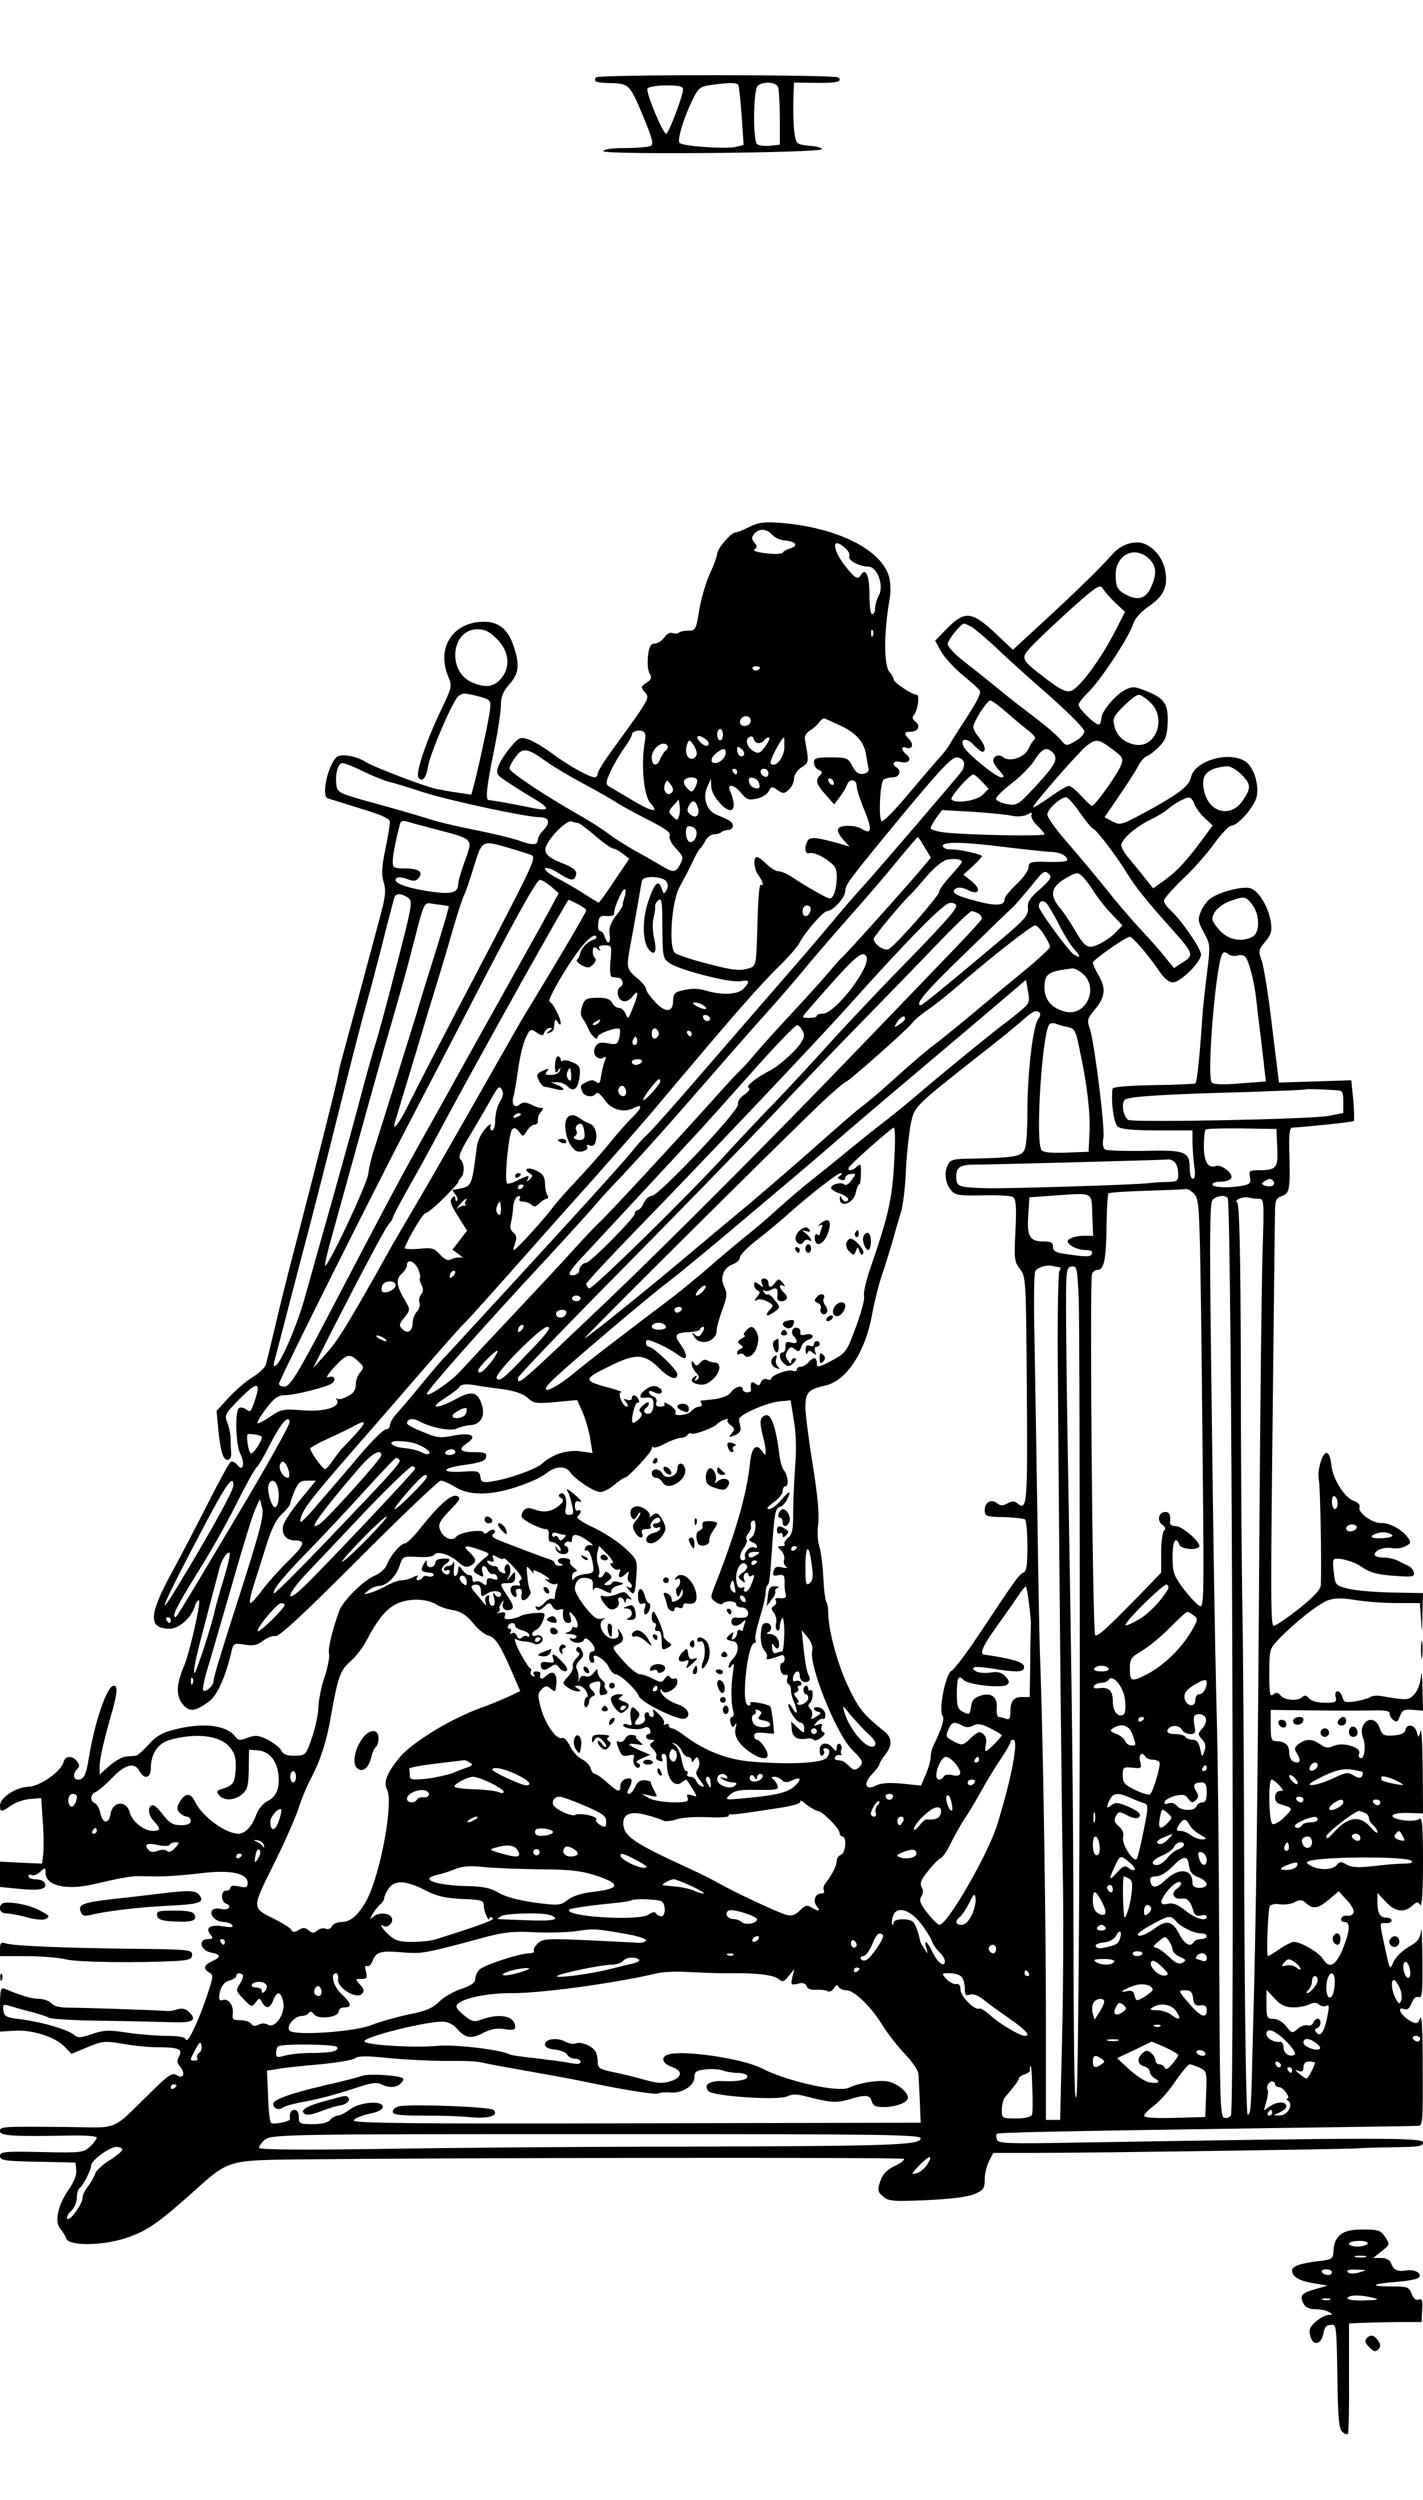 <svg version="1" xmlns="http://www.w3.org/2000/svg" width="666.667" height="1170.667" viewBox="0 0 500 878"><path d="M209.4 27.2c-1 1.5.1 1.9 5.6 2 6.1.2 6.4.5 11.5 12.9 2.6 6.3 3.2 8.5 2.2 9.1-.6.4-4.7.8-8.9.8-4.8 0-7.8.4-7.8 1.1 0 1.3 76.4.6 76.8-.7.1-.5-1.8-1-4.3-1.2-3.7-.3-4.6-.7-5-2.5-.7-2.9-.9-9.1-.7-15l.2-4.7 7.6.1c7.4.1 9.5-.4 8-1.9-1.1-1-84.6-1.1-85.2 0zm50 2.6c.3.5.8 5.4 1.2 11l.7 10.1-2.8.7c-3.3.8-18.5-.2-19.7-1.4-.9-.9 1.1-7.9 4.3-14.7 2.2-4.5 2.8-5.1 6.4-5.6 6.2-.9 9.3-1 9.9-.1zm14 .8c.3.9.6 5.8.6 10.9v9.3l-3.5.4c-1.9.2-4-.1-4.5-.6-1.5-1.5-1.3-18.9.2-20.4 1.7-1.7 6.5-1.5 7.2.4zm-33.4.8c0 2.2-5.1 15.6-5.9 15.6-1.2 0-7.3-14.8-6.6-15.9.3-.6 3.3-1.1 6.6-1.1 4.5 0 5.9.3 5.9 1.4zM263.4 185c-2.1 1.1-4.4 2-5 2-1.5 0-6.4 5.7-6.4 7.5 0 .7-1.1 3.8-2.5 6.8s-3.1 8.8-3.8 12.9c-1.1 6.9-1.3 7.3-3.9 7.3-1.4 0-2.9.3-3.3.7-.4.4-1.4.4-2.2.1-.8-.3-2.1.3-2.9 1.6-.8 1.1-2.3 2.1-3.3 2.1-1.4 0-2 1-2.4 4.2-.3 2.3-.1 5.1.5 6.2.9 1.6.7 2.3-1.1 3.4-2 1.4-2 1.6-.5 3.3 1.4 1.6 1.3 2.1-2 7.1-2 2.9-6.1 8.6-9.1 12.7s-5.5 8-5.5 8.8c0 .7-.5 1.3-1 1.3-1.9 0-9.4-4.2-14.6-8.1-2.8-2.1-6.6-4.4-8.4-5.1-3.2-1.1-3.5-1-6.6 2.6-1.8 2.1-3.7 5.1-4.3 6.7-.9 2.7-.8 3 4.2 6.2 2.9 1.9 6.9 4.4 9 5.6 4.9 3 4.7 4-.5 3-6-1.3-15.2-2.9-16-2.9-1.3 0-.9-4.3 1.7-17 1.4-6.8 2.5-14.1 2.5-16.3 0-3 .7-4.8 3-7.4 3.4-3.9 3.7-6.8 1.4-13.6-2.1-6.1-5.6-8.7-11.5-8.3-10.2.6-15.5 9.5-11.4 19.2 1.4 3.4 1.3 3.8-2.6 11.9-5.2 10.9-8.9 21.9-7.9 23.5 1.2 1.9 2.7.4 3.3-3.4.7-4.7 8.4-22.6 10.5-24.8 1.5-1.5 2.3-1.5 6.7-.4 4.9 1.3 5 1.4 4.7 4.7-.4 3.4-3.1 16.1-5.3 25.2l-1.3 4.8-4.5-.7c-2.5-.3-6.2-1-8.1-1.4-4.6-1.1-21.9-7.7-24.5-9.4-2.8-1.8-7.3-2.8-9.5-2.1-3.2 1-6.5 14.1-3.8 14.9.7.2 5.9 1.8 11.6 3.6 7.4 2.2 10.2 3.5 10.2 4.7 0 .9-.7 5.2-1.6 9.6-1.3 6.2-1.4 8.8-.6 11.5.9 2.9.7 5.1-1.5 13.1-7.8 29.2-11.6 43.1-12.8 47.6-.8 2.7-1.6 6.3-1.9 8-.6 3.3-7.7 31.5-15.1 60-2.6 9.9-5.8 22.7-7.1 28.5-1.4 5.8-2.7 11.3-3 12.3-.3 1-2.4 3-4.7 4.4-2.3 1.4-6.1 4.7-8.4 7.2l-4.2 4.6.6 6.5c.3 3.6 1 7.5 1.5 8.8 1 3 3.4 2.3 3-.9-.1-1.3-.2-3.5-.2-4.9 0-1.4-.5-3.8-1.1-5.3-1.1-2.7-.9-3.1 4.1-8.2 6.9-7 8.1-6.4 4.8 2.4-.7 1.9-1.1 2.1-2.3 1.1-.8-.6-1.9-.9-2.5-.5-1.5.9-1.2 12.8.4 16 1.8 3.4 1 6.7-1 4-.7-.9-1.7-1.4-2.3-1.1-.6.4-4 6.6-7.7 13.9-3.7 7.3-9.5 18.5-13 24.9-8.2 15-8.4 19.8-.8 19.8 3.4 0 7.6-3.8 8.9-8 .3-1.1 1-2 1.4-2 .9 0-3.2 18.2-5.2 23-2.8 6.6-2.9 10.4-.6 13.4 2.4 3 4.4 2.8 9.4-.9 2.9-2.1 5.9-9 7.9-17.8.6-2.5.9-2.7 4.6-2.1 3 .5 4.4.2 6.5-1.4 1.4-1.1 3.3-1.8 4.3-1.6 1.2.3 9.8-7.6 29.2-27.1 15.1-15.1 28.1-27.5 28.9-27.5.7 0 3 1 5 2.2 6 3.8 15.9 2.9 28.1-2.5 1.4-.6 3.2-1.7 4-2.3 3-2.5 6.7-2.7 8.2-.5 2 2.8 8.5 7.1 10.8 7.1 1 0 3.2-1.1 4.8-2.5 1.7-1.4 3.3-2.5 3.7-2.5 1.1 0 9.5-9 9.5-10.2 0-.6.3-.9.6-.5.3.3 2.3-.3 4.2-1.4 2-1 4.4-1.9 5.4-1.9.9 0 2-.5 2.3-1 .4-.6 1-.8 1.5-.5.8.5 8.2-2.2 9-3.4.3-.4 1.4-1.1 2.5-1.5 1.1-.4 1.6-.4 1.2 0-.4.4.1 1.3 1 1.9 1.5 1.1 1.5 1.5.4 2.9-1.2 1.5-1.1 1.5 1 .7 1.6-.6 2.3-1.5 2.1-2.7-.2-1.1-.5-2.3-.5-2.9-.3-1.5 9.2-5.7 13.9-6.3l4.2-.4 1.1 6.8c.8 4.4 1 10.1.5 16.3-.4 5.3-.7 12.7-.7 16.6 0 5.6-.3 7.3-1.8 8.6-1 .9-1.6 1.9-1.2 2.3.3.3-.1.6-1.1.6-1.6 0-1.6.1-.1 1.6.9.9 1.3 2.4 1 3.2-.3.8 0 1.9.7 2.4.8.5.3.6-1.3.3-2-.5-2.7-.2-3.1 1.3-.4 1.5-.1 1.8 1.7 1.4 1.9-.3 2.2.1 2.2 2.5-.1 1.5.1 3.5.4 4.3.3 1.1-.3 1.4-1.9 1.3-1.5-.2-2.1.1-1.6.8.3.6.1 1.5-.7 1.9-1 .7-1 1.1 0 2.4.7.9 1.1 2.5.8 3.6-.3 1.1-.1 2.3.4 2.6.5.3.9-.3.9-1.3s.4-2.3.8-3c.4-.7.8 1.7.8 5.2-.1 3.6-.4 6.5-.8 6.5-.3 0-1.3.2-2 .5-.9.4-1.4-.2-1.5-1.7-.2-1.7 0-1.9.7-.8 1.2 2 2.3.6 1.5-1.9-.4-1.2-1.5-2.1-2.8-2.2-1.2 0-1.6-.3-.9-.6 1.8-.7 1.4-3.3-.5-3.3-1.4 0-1.8.9-2 4.2-.1 2.4.5 4.7 1.3 5.5.8.8 1.1 1.9.8 2.5-.6.9 1.2.6 5.2-.9.6-.2 1.1.3 1.1 1.2 0 .8-.4 1.5-.9 1.5s-.8 1-.6 2.2c.2 1.3.9 2.2 1.7 2 .8-.2 1.1.3.8 1.2-.4.9-.2 1.8.4 2.1.5.4.9 1.2.8 1.8-.1.7.3 2.5.9 4 1.7 3.9 1.4 5.7-.3 2.7-.8-1.4-1.4-1.9-1.5-1.2 0 1.9 3 6.2 4.4 6.2.6 0 1.2.9 1.2 2 0 1.9-.1 1.9-2.3-.2l-2.3-2.2.2 2.7c.2 2.8 1.9 3.9 5.3 3.3 1.1-.2 2.2 0 2.5.5.3.4 1.4 0 2.5-.8 1.3-1 1.6-1.7.8-2-.7-.2-.9-1.1-.6-1.9.4-1 0-1.2-1.3-.7-1.6.6-1.7.5-.4-.9.8-.9 1.8-1.4 2.3-1.1.4.2.7-.5.7-1.5 0-1.1-.9-2.2-2-2.5-1.1-.3-2-.1-2 .3 0 .5.7 1 1.5 1.2 1.2.2 1.1.6-.6 1.6-1.9 1.2-2.1 1.2-1.6-.1.3-.8 0-2-.6-2.6-.8-.8-.8-1.4-.2-1.9 1.2-.8 1.5-5.3.3-4.6-.4.3-.8 0-.8-.5 0-.6-.4-1.1-.8-1.1-.5 0-.9.7-.9 1.5s.4 1.5.9 1.5c.4 0 .8.6.8 1.4 0 1.4-2.9 3-3.8 2.1-.3-.3-.2-.5.3-.5.4 0 .1-.7-.6-1.7-1.1-1.3-1.1-1.7-.1-2 .6-.3 1-.9.6-1.4-.3-.5 0-.9.6-.9s.8-.5.5-1.1c-.4-.6-1.3-.8-2-.5-.8.3-1.1-.2-.8-1.5.6-2.2 2.3-2.6 2.3-.5 0 1.8 1.6 2.9 3 2.1.7-.4.7-1.3 0-2.4-.5-1-1.2-4.9-1.6-8.7l-.7-6.9 2.1 2.6c1.3 1.5 1.9 3.4 1.6 4.6-1.3 5 8.4 29.2 14 34.8 4 3.9 4.2 4.7 2.2 6.4-1.1.9-1.8.8-3.2-.6-1-1-2.1-1.9-2.6-1.9-.4-.1-1.3-.2-1.9-.3-.5 0-.8-.5-.4-1.1.3-.5 1.1-.8 1.8-.6.7.1.9.1.5-.1s-.5-1-.2-1.8c.3-.7.1-1.6-.5-2-.6-.3-1.1.2-1.1 1.2-.1 1.6-.2 1.6-1.3.3-2-2.5-4.7-2.1-4.7.7 0 1.4.4 2.2 1 1.8.6-.4.8-1.1.5-1.6-.4-.5-.2-.9.4-.9 1.7 0 2 1.4.7 3.2-1.5 2-12.3 2.6-26.4 1.5-8.7-.7-16.8-3.9-23.9-9.3-1.7-1.3-3.6-2.4-4.2-2.4-.6 0-1.1-.5-1.1-1.1 0-.5-.5-.7-1.2-.3-.6.4-.8.3-.5-.3.4-.6-.5-2.1-1.9-3.4-1.8-1.7-2.3-1.9-1.8-.6.3 1 .1 1.7-.5 1.7s-1.1-.5-1.1-1.1c0-.5-.4-.8-1-.4-.5.3-.7 1.2-.4 1.9.3.7-.3 1.6-1.2 2-2.3.9-3 0-1.4-1.8 1-1.3.9-1.8-.3-3-1.3-1.3-1.6-1.3-2-.2-.3.8-.3 2.4 0 3.7.5 1.8.3 2.1-1 1.6-1-.4-1.7-.3-1.7.2 0 1.2 5.6 1.9 7.3.9 1-.5 1.7-.3 2.1.7.3.8.1 1.5-.4 1.5-.6 0-1 .4-1 1 0 .5.8 1 1.8 1 1.3 0 1.4.2.4.9-1.1.6-1 1.1.3 2.4.9.9 1.4 2.1 1.1 2.6-.3.5.1 1.2 1 1.5 1.2.4 1.5.2 1-.9-.3-.8-.1-1.5.4-1.5 1.1 0 1.2.2 1.4 4.8.3 4.3 2.9 7 5.1 5.2.8-.7 1.7-1.1 1.8-.9.2.2 1.1 1.7 2.1 3.2 1.7 2.8 1.7 2.9-.3 2.2-1.6-.5-2-.3-1.5.9.5 1.3-.3 1.6-5.2 1.6-3.3-.1-7-.7-8.4-1.5l-2.5-1.5 2.9.6c2.7.6 2.8.6 1.5-1.7-.7-1.3-1.3-2.6-1.2-2.9.1-.3-.9-.7-2.1-.8-1.6-.1-2.7.6-3.4 2.3-.6 1.4-1.6 2.5-2.2 2.5-.7 0-.8-.6 0-1.9 1.5-2.9 1.2-4-1-3.4-1.1.3-2 1.4-2 2.4 0 2.6-.7 2.4-4.7-1.1-1.8-1.7-3.8-3-4.3-3s-1.2-.9-1.5-2.1c-.4-1.1-1.8-2.5-3.1-3.1-1.4-.7-3.2-2.7-4.1-4.5-1-2.1-2.1-3.2-2.9-2.9-1.9.7-5.9-5-7.4-10.7-1.1-4.2-1.1-5 .3-6.4 1.3-1.3 1.9-1.4 3.1-.3.9.7 1.6 1.1 1.7.9 1.2-5.4-.2-8-3-5.5-1.9 1.7-2.6 1.5-2.2-.7 0-.4-.6-.7-1.5-.7s-1.2.5-.8 1.2c.4.7.3.8-.5.4-.6-.4-.9-1.1-.6-1.6.3-.4.2-1-.3-1.2-.4-.1-2-2.7-3.6-5.6-1.5-3-2.1-5-1.4-4.6.7.5 2.2.9 3.3.9 1.1 0 2.5.4 3 .7 1.6 1 3.9-.8 3-2.2-.4-.6-1.3-.9-2.1-.6-.8.3-1.4.1-1.4-.5 0-.5.6-1.2 1.4-1.5.8-.3 1.9-1.8 2.4-3.3 1-2.8.9-2.8-2.8-2.6-2 .1-4.3.6-5 1-.7.5-2.4.9-3.7 1.1-1.8.2-2.3-.1-1.9-1.2.4-1.2 0-1.4-1.7-1-1.2.3-1.6.3-.9 0 .6-.3 1-.9.8-1.3-.3-.4 0-1.3.6-2.1.8-1.3.9-1.2.5.2-.6 1.8 1.3 3 3.1 1.9.8-.5.4-1.8-1.3-4.3-3.1-4.6-3.1-4.8 0-4.8 1.9 0 2.5-.5 2.5-2.2 0-2.1 0-2.1-1.6-.2-1.5 1.9-1.5 1.9-.5-.2 1.1-2.2-.1-5.4-1.3-3.5-.4.6-.4 1.5-.1 2.1.3.6-.1.7-.9.4-.9-.3-1.6-1-1.6-1.5s-.6-.9-1.4-.9c-.8 0-1.8-.5-2.2-1.2-.5-.7-.2-.9.9-.5 1.2.4 1.4.2 1-1-.5-1.3-.3-1.4 1.5-.4 1.2.7 2.2.8 2.2.4s1.6 1 3.6 3.2c2.1 2.2 3.2 4.1 2.5 4.3-.6.2-.9.8-.5 1.3.3.5.2.9-.3.8-2.1-.4-3.1.2-2.9 1.8.2.9.8 1.9 1.4 2.1.7.2 1-.3.6-1.2-.4-1-.1-1.6.9-1.6s1.3.7 1 2c-.3 1.1-.1 2 .5 2 1.3 0 3.3-2.5 2.5-3.3-.3-.4-.8-2.6-1-4.9-.4-4.1-.4-4.2 1.2-2.3.9 1.1 1.3 1.4 1 .7-.5-1 .1-.9 2.4.2 1.7.9 3.1 1.9 3.1 2.2 0 .3-.6.2-1.2-.1-.7-.4-.4 0 .6.9 1 .8 2.4 1.3 2.9.9.6-.4.8 0 .4 1.1-.4 1-.7 2.4-.7 3.2 0 .9-.4 1.2-1 .9-.5-.3-1.7.3-2.7 1.4-.9 1.1-2.1 1.7-2.6 1.4-.6-.4-.7-.1-.3.6.6.9 1.3.8 2.8-.6 1.8-1.6 2-1.6 2.9-.1.5 1 1.6 1.5 2.5 1.1.8-.3 1.4-.2 1.3.3-.4 2.5.3 4.4 1.7 4.4 1.1 0 1.4-.6.8-2.2-.6-2-.5-2.1 1-.6 1.7 1.8 2.2 5.3.6 4.3-.5-.3-1-.2-1 .4 0 .5-.8 1.2-1.7 1.4-1.1.3-.7.5 1 .6 1.6.1 2.6.5 2.2 1.1-.4.6-1.1.7-1.7.4-.7-.4-.8-.2-.4.4.9 1.5 4.3 1.5 4.8.1.3-.8 1-.6 2.1.5 1.9 1.9 2.2 3.6.7 3.6-.5 0-1 .9-1 2s.5 2 1.1 2c.6 0 .9-.7.6-1.4-1.1-2.7 3.7-.1 5.1 2.7.7 1.5 1.8 2.7 2.5 2.7 1.6 0 7.4 5.5 8.2 7.7.7 2.2 14 8.7 16.1 7.9 2.4-.9 1.2-3.8-2.1-4.9-3.5-1.1-6.5-3.5-6.4-5.1 0-.7.2-.6.5.1.8 1.9 5.4-.6 5.4-2.9 0-1.1-.4-1.7-.9-1.3-.5.3-1.3 0-1.6-.5-.5-.7-1.1-.6-1.9.5-1 1.5-1.4 1.5-4.1.1-1.7-.9-3.7-1.6-4.7-1.6-.9 0-3.5-2.1-5.8-4.7-4-4.5-4.1-4.8-2.1-5.7 2.3-1 2.6-2.3 1-4.6-.9-1.3-1-1.3-.6.2.8 2.4-2.2 3.2-4.4 1.2s-2.5-5-.6-5.8c.6-.3.3-.4-.9-.1-1.6.4-2.9-.5-5.8-4.1-2-2.6-3.6-5.4-3.6-6.3 0-2.8 1.6-4.3 4.1-3.9 1.9.2 2.4.9 2.2 2.8-.1 1.4.1 1.9.3 1.3.4-1 1.2-.9 3.5.2 2 1.1 2.8 1.2 2.7.4-.2-.7.8-1.6 2.2-2 2.6-.7 2.6-.8-.2-1.4-1-.2-1.8 0-1.8.4s-.7.8-1.6.8c-1.4 0-1.4-.2.2-1.4 1.5-1.1 1.6-1.5.5-2.6-1.1-.9-1.4-.9-1.8 0-.3.7-.9 1.3-1.4 1.3-.6 0-.8-.4-.5-.9.4-.5.2-2-.2-3.3-.5-1.2-.6-3.3-.3-4.6l.6-2.3 2.9 3c1.7 1.7 2.4 3.1 1.7 3.1-.9 0-.9.3.1 1.4.7.8 1.7 1.1 2.2.8.5-.3.7.2.3 1.1-.8 2 .4 2.2 2.2.4 1.1-1 1.3-.9.8.5-.3 1-.2 2 .3 2.3.6.4 1 1.1 1 1.6 0 .6-.6.7-1.2.3-.9-.5-.8-.2.1.9 1.9 2.4 2.3 1.7 2.7-4.9.4-5.5.3-5.7-3.9-9.6-2.3-2.2-7.3-5.5-11.1-7.3-3.9-1.8-6.4-3.5-5.7-3.9.6-.4 1.1-1.2 1.1-1.7 0-.6-.5-.7-1-.4-.5.3-1-.4-1-1.5 0-1.7.4-2.1 1.8-1.6.9.4.4-.5-1.2-1.9-3.1-2.7-4.1-3.2-3-1.4.4.6 1 2.7 1.4 4.5.7 2.9.5 3.4-1 3.4-1.3 0-1.6-.6-1.2-2.5.6-3.1-.5-5.8-1.9-4.9-.8.4-.7.9.2 1.5 1.1.6 1 1.2-.6 2.6-2.5 2.2-5.4 2.7-8.8 1.4-1.9-.7-2.8-.6-3.7.4-.6.8-.9 1.9-.6 2.4.8 1.3 6.5 4.1 8.3 4.1.9 0 1.3.8 1.1 2.2-.2 1.3.2 2.3.7 2.3 1.6 0 3.5 1.5 3.5 2.8 0 .7-.4.6-1.1-.3-.9-1.3-1-1.3-.6 0 .5 2.1 4.4 2.5 4.4.5 0-.8-.4-1.5-.9-1.5s-.6-.5-.3-1c.4-.6 1.1-.8 1.6-.5.5.4.9-.1.9-.9 0-2.2 1.9-2 5.5.5 1.7 1.2 2.2 1.9 1.3 1.6-.9-.3-1.9.1-2.2.9-.3.8-.2 1.2.3.9 1-.5 2.2 2.3 2.6 6 .2 1.7-.4 2.1-2.8 2.3-1.7.2-3.5.8-3.9 1.5-.5.8-.8.7-.8-.6 0-.9.6-1.7 1.3-1.7.7-.1.4-.6-.7-1.5-1-.7-1.6-1.8-1.3-2.2.3-.5-.5-1-1.9-1.1-2.5-.2-3.3 1.3-1.1 2.1.7.3.5.6-.5.6-1 .1-1.8-.3-1.8-.8s-.8-1.1-1.7-1.4c-2.8-.9-15.5-5.7-18.5-7-1.7-.7-2.3-1.4-1.5-1.9.6-.4.8-1 .4-1.4-.3-.4-1.3-.1-2.2.6-.8.7-1.5.8-1.5.3 0-1.4-8.4-.3-9.7 1.4-1.5 1.9-4.9.3-5.8-2.8-.6-1.6.3-3.1 3.6-6.5 3.6-3.7 4-4.4 2.5-5-2-.8-6.2 2.9-12.9 11.3-2.3 2.9-4.7 5.3-5.3 5.3-1.5 0-5.1 4.1-6.3 7.2-.6 1.6-2.4 3.3-4.3 4.1-4.1 1.7-11.2 8.8-12.6 12.4-2.5 7-4 13.3-3.6 15 .3 1.1-.4 4.7-1.5 8.1-1.2 3.4-2.1 8.1-2.2 10.4 0 2.4-1 7.2-2.2 10.8-2.2 6.4-2.2 6.5-6 6.6-2.7.1-4.1-.4-4.8-1.7-.5-1.1-2.7-2.8-4.8-3.9-3.3-1.6-4.3-1.7-7.1-.7-2.7 1-3.3 1-4.3-.4-3.1-4.1-11.6-5.1-21.7-2.4-4.1 1-6.3 2.4-8.8 5.2-1.9 2.1-3.9 3.9-4.5 3.9-.7.1-2.2.2-3.4.3-1.2 0-3.8 1.5-5.8 3.2l-3.5 3.1v-2.8c0-2.7 1.5-9.3 4.6-20 1.6-5.9 1.8-8.4.4-8.4-2.4 0-6.7 12.5-8.9 26-.8 5.3-1.7 7-3.7 7-1.7 0-1.9-2.1-.2-3.8.8-.8.8-1.5-.2-2.7-1.7-2.1-4.1-1.9-4.7.4-.9 3.3-8.3 8.5-12.3 8.6-4.3.1-10 3.8-10 6.6 0 2.4.5 2.4 3.9 0 1.5-1.1 4.5-2.1 6.7-2.3l3.9-.3.5 8c.4 4.4.4 9.6.2 11.5l-.4 3.5-7.4-.3-7.4-.4v8.9l7.1.7c7.1.7 9.9 0 8.5-2.3-.4-.6-1.8-1.1-3.2-1.1-1.3 0-2.4-.5-2.4-1.1 0-.5.5-.7 1.1-.4.5.4 1.9-.1 3-1.1 1.8-1.6 1.9-1.6 1.9.3 0 4.6 7.3 6.3 17.1 4 7.9-1.9 12.8-2.8 15.4-2.8 1.1 0 4.5.1 7.5.1s9.5-.5 14.4-1.1c10.3-1.3 16.6-.1 16.6 3.3 0 1.7-.5 1.9-3 1.3-1.9-.4-3-.3-3 .4 0 .6-.7 1.1-1.5 1.1-2 0-2 3.9 0 4.6 2.3.9.7 2.5-2 1.8-1.2-.3-2.6-.1-3 .6-1 1.6 1.4 4 4.1 4 1.2 0 2.6.5 3 1.1.5.8-.5.9-3.4.4-4.4-.7-6.2.6-4.2 3 1 1.2.9 1.5-.9 1.5-3.5 0-2.8 3.9.9 4.7 3.7.7 3.8 1.6.5 3.1-2.9 1.3-3.2 2.7-.9 4 1.5.8 1.3 1.7-1.1 8.8-3.3 9.5-6.7 16.4-7.2 14.6-.3-.8-2.6-1.2-6.6-1.2-3.4 0-9.6-.5-13.8-1.1-6.5-1-8.3-1-12.4.4s-5.1 1.5-6.4.4c-2.2-1.9-11.4-4.6-18.6-5.5-5.3-.6-6-1-6.3-3.1-.3-2.1-.1-2.3 2-1.7 1.2.4 4.6 1.4 7.5 2.1 2.8.7 5.7 1.7 6.5 2.1.7.5 9.2 1 18.8 1.1 9.6.1 20.6.4 24.4.5 7.4.3 9-.7 6-3.6-1.1-1.1-2.3-1.4-3.8-1-1.1.4-2.8.7-3.6.7-4.2-.4-30.2-1.2-34.6-1.2-3.4 0-5.5-.5-6.4-1.6-.7-.8-2.7-1.5-4.4-1.5-2.7-.1-6.2-1.1-11.8-3.5-1.6-.6-1.8 0-1.8 7.1v7.9l5-.3c6.1-.5 14.5 2.2 17.7 5.6l2.4 2.5 5.6-2.3c5.3-2.2 6.1-2.3 12.5-1.2 3.8.7 9.3 1.2 12.2 1.2 7.3 0 8.9.6 7.5 3.2-.8 1.5-.7 2.4.4 3.6 2 2.4 1.1 4.5-1.2 3-1.6-1-2.9-.1-9.2 6.1-14.2 13.8-10.5 12.3-29.1 12.1-23.5-.2-23.8-.2-23.8 1.5 0 1.6 4.8 1.9 24.8 1.5 5-.1 9.2.2 9.2.7 0 .5-1.1 2-2.4 3.2-2.2 2.1-3 2.2-17 1.9-13.3-.3-14.6-.1-14.6 1.4s1.5 1.8 13.3 2l13.2.3.3 2.6c.2 1.7-.8 4.2-2.8 7.1-3.7 5.3-4.9 11.1-2.8 13.6.8.9 1.8 2.5 2.1 3.4 1 2.8 13.8 2.5 22.1-.6 6.7-2.4 10.6-5.2 22.8-16.1 11.8-10.7 12.2-10.8 34.8-11.1 55.8-.6 214-.8 214.6-.2.3.4-1.1 1.5-3.2 2.5-2.8 1.3-4.2 2.8-5.1 5.3-1 3.2-1 3.7 1 5.4 2 1.7 3.4 1.8 15.2 1.3 8.5-.4 14.3-1.1 16.8-2.1 3.3-1.4 3.7-2 3.7-5.2 0-1.9.7-4.8 1.5-6.4l1.5-2.9h14.8c20.5 0 108.9-1.3 113.2-1.6 1.9-.2 7.9-.3 13.3-.4 8.2-.1 9.7-.3 9.7-1.7 0-1.7-15.9-1.7-122.8.1-23 .4-26.3.3-26.9-1-.3-.9-.3-1.8-.1-2.1.6-.5 20.4-.9 95.8-2 27.8-.4 51.3-.7 52.3-.8 1.6 0 1.7-1.6 1.6-20.1 0-13.2-.3-19.2-.9-17.7-.9 2-1.2 2.1-3.2 1.1-3.5-1.8-5.4-5.5-2.3-4.3 1 .4 1.8-.3 2.5-2.1.7-1.7 1.5-2.5 2.5-2.1 1.2.4 1.4-1.6 1.3-13.2-.1-7.5-.3-12.1-.5-10.2-.3 2.9-1.1 3.9-4.4 5.8-2.3 1.3-4.6 3.7-5.3 5.3-1.2 2.9-1.3 2.8-2.9-4.8-2.1-9.6-2.1-9 .3-8.9 1 .1 1.9-.4 2-.9 0-.6-.8-1-1.7-1-2.4 0-3.3-1.4-3.3-5.4v-3.3l2.9 3.1c3.2 3.5 6.5 4 9.3 1.4 1.7-1.5 2-1.5 2.8-.3.6 1 1-4.5 1-14.9 0-13.1-.3-16.1-1.3-15.3-1.6 1.4-9.9.3-9.4-1.2.3-.6 2.5-1 5.6-.9l5.1.2-.1-15.7c-.1-8.6-.4-14.6-.8-13.2-.7 2.5-.7 2.5-1.3.2-.7-2.5-3.5-3-4-.6-.2 1.1-1.5 1.7-4.2 1.9-3.4.2-3.9-.1-4.8-2.6-1.2-3.4-4.2-3.9-5.8-1-.7 1.3-.7 2.8 0 4.6 1.1 2.9.3 7.8-1.1 6.9-.5-.3-.7-.9-.4-1.4 1.3-2.2-5.6-4.4-9-2.8-1.8.8-2.8.7-4.6-.6-2.9-2-4.9-2-7.5-.2-1.7 1.3-1.7 1.8-.6 3.6 1.5 2.5 1 3.5-1.3 2.7-.8-.4-1.5-1.7-1.5-3.1 0-2.7-1.4-4-4.5-4.1-1.8 0-2-.7-2-5.5v-5.5l6 .1c14.6.2 24.4.2 30 .1 4.1-.1 5.9.2 5.8 1-.1.6.4 1.7 1.2 2.3 1.2 1 1.6.8 2.4-1.3.8-2.1 1.5-2.5 4.5-2.2l3.6.3-.2-8.1c-.1-4.8-.3-6.4-.5-3.9-.3 2.6-1.2 5.1-2.5 6.4-2 2-2.4 2-11.8.4-1.4-.2-2.9 0-3.5.4-.5.4-2.9 1.1-5.1 1.5-3.6.5-4.2.4-4.7-1.4-.3-1.2-1.1-2.1-1.7-2.1-.7 0-1 .8-.7 2 .5 1.8 0 2-3.8 2-2.6 0-4.7-.6-5.5-1.5-.9-1.1-1.6-1.3-2.4-.5-1.5 1.5-6.2 1.2-7.6-.5-1-1.2-1.6-1.3-2.6-.4-1.2 1-1.4-.3-1.4-7.4 0-8.3.1-8.7 3.3-12 5.4-5.7 14.3-12.7 17.4-13.7 2.1-.8 5-.8 9.4-.1 3.5.6 10.1 1.1 14.6 1.1h8.2l.4 5.7c.3 5.4.3 5.3.5-1.7l.2-7.5-10.7-.2c-5.9-.1-12.8-.7-15.4-1.3-4.5-1.1-4.7-1.3-5.2-5.3-.3-2.2-.4-4.5-.1-4.9.7-1.1 6.5.3 9.4 2.2 3.4 2.4 6 3.1 13.1 3.5 5.1.4 6 .2 5.7-1.2-.2-.9-1-1.9-1.8-2.3-.8-.4-2.5-1.2-3.7-1.8-1.3-.7-3.6-1.2-5.3-1.2-1.6 0-3-.4-3-1 0-1.6 3.4-2.8 6.1-2.3 1.5.3 3.6 0 4.8-.7 1.9-1 2-1.3.7-3.1-1.9-2.7-6.5-5.2-9.4-5-2.9.1-8.2-3.7-7.5-5.5.3-.8-.5-1.8-2.1-2.3-3.3-1.3-7.4-7.9-7.8-12.6-.2-2.1-.8-4-1.5-4.2-1.6-.5-3.6 6.1-2.9 9.5.5 2.2 1 28.7.7 36.9-.1 1.6-2.5 4.1-7.7 8.3-4.2 3.3-8.2 6-8.8 6-1.2 0-1.2-8-.2-94 .3-25 .5-47.9.6-50.8 0-4.7.3-5.4 2.5-6.2 2.7-1 2.9-2.2 2.5-16.8-.1-5.4.2-7.2 1.2-7.2 4.5-.2 21-1.9 21.5-2.3.2-.3.1-3.6-.2-7.4l-.7-6.9-12.7.4-12.7.4-2.4-19.4c-1.2-10.6-2.9-21-3.6-23.2-1.3-3.6-1.3-4 1.2-6.9 2.1-2.6 2.4-3.6 1.9-7.1-.9-5.2-4.1-10.5-7-11.6-2.5-.9-10.3 1-14 3.4-1.2.8-2.8 2.9-3.5 4.6-1.2 2.9-1.1 3.6 1 7.5 2.3 4.2 2.3 4.5 1.1 14.3-.7 5.5-1.4 12.2-1.6 14.9-.9 13.8-1.9 23.4-2.5 23.8-.4.2-7 .5-14.8.6-9.3.2-14.2.6-14.3 1.3-.6 4.9.5 12.3 1.9 13.3 1.1.9 5.6 1.3 13.9 1.3H419v3.9c0 2.1.3 5.9.6 8.5.5 3.1.3 4.6-.5 4.6-.6 0-1.1-1.7-1.1-4 0-5.6-1.7-6.2-16.3-5.8-6.7.1-12.7-.1-13.4-.5-.7-.4-1-2-.6-4 .6-3.7-3.2-33.9-4.8-38.6-1-2.7-.8-3.5 1.5-6.2 3.9-4.5 4.3-7.6 1.8-12-1.2-2.1-2.2-4.2-2.2-4.8 0-1 11.6-9.1 13-9.1 1 0 6.7 6.7 10.2 11.9 1.8 2.7 3.5 4.1 4.9 4.1 2.7 0 9.9-7.1 9.9-9.8 0-2.1-7.1-12.3-10.8-15.6-1.2-1.1-2.2-2.5-2.2-3.3 0-.7 3-4.1 6.6-7.6 3.7-3.4 8.6-9 11.1-12.5 2.5-3.4 5.1-6.2 5.9-6.2 2.4 0 8.3-6.8 9-10.4.8-4.3-1.1-10.1-3.9-12.1-5.6-3.9-17.9-.4-19.2 5.4-.7 3.2-4.3 6-16.9 12.8-7.5 4-8 4.2-10.7 2.8l-2.8-1.5 5.2-7.6c2.9-4.2 5.9-8.9 6.7-10.5.8-1.6 2.2-3.1 3.1-3.4.8-.3 2.8-1.8 4.3-3.4 2.2-2.3 2.7-3.8 2.9-8.4.2-6.5-1.2-8.6-7.8-11.1-4-1.6-4.6-1.6-7.4-.2-3.3 1.8-8.1 7.5-8.1 9.8 0 .8-.3 1.8-.7 2.2-.8.8-7.3-5.3-7.3-6.9 0-.6 1.4-2.4 3.1-4.1 4.1-3.7 14.4-19.3 15.9-23.9.7-2.2 2.6-4.4 5.3-6.3 5.2-3.5 6.9-6.6 6.3-11.6-.5-4.6-3.2-8.6-7-10.4-3.4-1.7-8.6-.2-11.8 3.5-3.9 4.5-11.9 12.3-23.7 23.2l-11.2 10.3-5.2-4.9c-9.2-8.8-11.6-9.1-18.2-2.3l-3.9 4 1.9 3.5c1 2 4.4 5.7 7.4 8.3 3.1 2.5 5.9 5.1 6.3 5.6.7 1-.8 3.9-6.1 12-1.4 2.1-3.3 5.1-4.1 6.5-.8 1.5-2.6 3.8-3.8 5.1-1.3 1.4-6.2 7.1-10.9 12.7-4.7 5.7-9 10-9.5 9.7-1.2-.8-.6-13.7.7-14.6.6-.4 2-.8 3.3-.8 2.2 0 3.1-2.3 1.2-3.5-1.9-1.2-1-2.5 1.4-1.9 2.9.7 4.2-.9 2.1-2.6-1.9-1.6-2-3.1-.1-2.4 2.1.8 2.8-1.2 1.1-2.9-2-2.1-1.9-2.7.4-2.7 2.7 0 3.7-2.1 1.8-3.5-.9-.7-1.3-1.6-.8-2.1 1.5-1.5 2.4-7.4 1.2-7.4-1.6 0-8.1-4.3-8.1-5.4 0-.5-.6-1.7-1.4-2.5-2.1-2.3-2.1-13.8 0-25.8.4-1.8.3-4.9 0-6.8-1.9-10-17.9-18.3-38.7-19.9-5.4-.4-7.4-.1-10.5 1.4zm7.9 2.8c.9 1 2.8 1.9 4.4 2 3.8.3 5 1.8 2.2 2.7-1.3.4-2.6 1.1-2.9 1.6-.3.5-3 .6-5.9.2-3.1-.3-4.7-.9-4-1.4 1-.6 1-1.1 0-2.3-1.1-1.3-1.1-1.9-.1-3.1 1.7-2 4.3-1.9 6.3.3zm25.8 4.8c1 .9 1.6 2.1 1.3 2.8-.5 1.4 3.6 3.6 6.7 3.6s5.5 6.5 3.8 9.9c-.8 1.4-1.4 3.5-1.4 4.6 0 1.1-.4 2.1-1 2.2-.6.2-1-2.6-1-6.9 0-6.7-1.3-9.6-3-6.9-1 1.8-2 1.3-5.2-2.7-5.1-6.3-5.2-11.2-.2-6.6zm106.6 3.6c2.7 2.6 2.9 5.5.6 10.3-1.8 3.8-4.5 4.5-8.6 2.4-3-1.6-3.7-2.8-3.7-7 0-7.1 6.7-10.4 11.7-5.7zm-11.8 15.5l3.4 3.2-3.7 7.2c-5 9.7-12.5 19.8-15.4 20.6-1.7.4-3.8-.6-8.5-4.2-9.6-7.4-9.5-7.1-4-12.8 2.7-2.7 8.9-8.5 13.8-12.9 7.9-7 9.1-7.7 10-6.1.6 1 2.5 3.2 4.4 5zm-50.6 8.4c1.2.7 5.6 4.4 9.7 8.3 4.1 3.9 12.6 11.5 18.8 16.9 6.1 5.5 11.2 10.6 11.2 11.5 0 1-1.4 2.5-3.2 3.5-3.1 1.8-3.2 1.8-5.2-.6-1.2-1.4-5.2-4.9-9.1-7.8-3.8-2.9-9.8-7.5-13.1-10.3-3.4-2.8-8.7-7-11.8-9.4-3.1-2.4-5.6-5.1-5.6-6 0-1.4 4.6-7.2 5.8-7.2.2 0 1.3.5 2.5 1.1zm-166.7 4.3c4.5 4.5 4.9 10.3 1.1 14.3-2.4 2.7-5.6 2.9-10.2.8-8.5-4.1-6.8-18.5 2.2-18.5 2.7 0 4.3.8 6.9 3.4zm132.1-1.2c-.3.8-.6.5-.6-.6-.1-1.1.2-1.7.5-1.3.3.3.4 1.2.1 1.9zM267 234.4c0 1.1-1.9 1.5-2.5.6-.3-.5.1-1 .9-1 .9 0 1.6.2 1.6.4zm137.2 12.3c5.9 5.6 1.9 16.3-5.5 14.8-3.9-.8-6.4-3.1-7.2-6.8-.6-2.3-.1-3.3 3.3-6.7 2.2-2.2 4.6-4 5.3-4 .7 0 2.6 1.2 4.1 2.7zm-50.5 3.5c2.7 2.4 6.2 5.3 7.8 6.5 1.8 1.4 2.6 2.6 2 3-.6.5-1.6 2-2.2 3.4-1.3 2.9-6.7 4.7-8.9 2.8-1.4-1.2-3.4-.4-3.4 1.3 0 .7 1 2.2 2.2 3.5 1.7 1.9 1.8 2.3.6 2.3-1.8 0-11.7-8.1-13.1-10.6-1.6-2.9.8-3.6 3.3-.9 1.3 1.4 2.7 2.5 3.2 2.5 1.5 0 .8-2.6-1.2-5-1.1-1.3-2-2.9-2-3.7 0-1.8 4.8-9.3 6-9.3.5 0 3.1 1.9 5.7 4.2zm-90.1 3.7c-1 1.6-3.6 1.3-3.6-.3 0-1.7 2.1-2.7 3.4-1.6.4.5.5 1.3.2 1.9zm31.4.8c5.7 2.6 8.6 5.8 9.3 10.3.3 1.9.7 4.2.9 5 .2.9-.6 1.6-1.9 1.8-1.6.2-2.6-.5-3.8-2.7-1.5-2.9-1.9-3.1-7.5-3.1-5.2 0-6 .2-6 1.9 0 1 .8 2.2 1.7 2.5 1.2.5 1.4.9.5 1.8-1.8 1.8-1.5 3.1 1.9 6.9l3 3.4 1.9-2.5c1.1-1.4 2.2-3.3 2.6-4.3.7-2.3 3.4-2.2 3.4.3 0 1.1 1.2 4.9 2.7 8.5 2.8 6.8 2.6 8.8-.7 6.7-2.4-1.5-7.7-1.6-8.5-.1-.4.6.4 2.2 1.6 3.6l2.4 2.6-2.5-.7c-8.5-2.5-11.3-2.8-12.1-1.5-1.5 2.4-1.1 5.2.6 4.5.9-.3 3.4.6 5.5 2 3.5 2.4 4 3.1 4 6.6 0 2.2-.5 4.8-1 5.9-1.1 1.9-1.1 1.9-4.8-.1-3.9-2.2-6.1-3.4-10.4-6.3-1.4-.9-3.3-1.7-4.2-1.7-1 0-2.8-1.1-4.2-2.5-1.4-1.4-2.9-2.5-3.4-2.5-1.5 0-1.1 4.3.5 6.4 1.6 2.1 2 4 .8 3.3-.5-.3-.9 5-1.1 11.6-.5 18.1-.3 17-3.9 18-2.5.7-5.6.3-13.5-1.8-5.7-1.4-10.9-3.2-11.6-3.8-2.4-1.9-1.2-18.3 1.6-23.2 1.2-2.2 3.2-6 4.4-8.5 1.1-2.5 2.4-4.7 2.8-5 .4-.3 1.2-1.5 1.9-2.8.6-1.2 2-2.2 3-2.2s2.1-.3 2.5-.7c.4-.4 1.5-.8 2.4-.8.9 0 1.7-.6 1.7-1.4 0-1.4-1-2.1-5.6-3.9-3.6-1.4-5.1-5.9-3.4-9.8l1.3-2.9.1 2.8c.1 3.2 5.4 9.2 7.2 8.1 1.1-.6.9-3.2-.6-6.7-1.1-2.7 1.6-2.1 4 .9 1.8 2.2 2.6 2.5 5.3 1.9 1.8-.3 3.7-1.5 4.3-2.6.9-1.8 1.2-1.8 3.1-.4 2 1.3 2.4 1.3 4-.2 1-.9 1.8-2.6 1.8-3.8 0-1.3 1.1-3 2.6-4 2.7-1.7 2.7-1.8 1.2-9.9-.2-1 .6-2.3 1.7-3 1.1-.6 2.6-1.9 3.3-2.9.7-.9 1.6-1.6 2-1.4.4.2 2.7 1.3 5.2 2.4zm-68.5 6.2c-1.3 7.5-.3 18.6 2 21.1 3.3 3.6.8 3.3-6.2-.9-3.7-2.2-7.5-4.4-8.3-4.9-1.2-.8-1.2-1.5.5-5.2 1.1-2.4 3.2-6 4.7-8.1 1.6-2.2 2.8-4.3 2.8-4.8 0-1.2 2.1-1.9 3.8-1.3 1 .3 1.2 1.5.7 4.1zM254 258c0 1.1-.4 2-1 2-.5 0-1-.9-1-2s.5-2 1-2c.6 0 1 .9 1 2zm-5 3c0 1.4-1.4 1.2-2.8-.2-1.9-1.9-1.4-3 .8-1.8 1.1.6 2 1.5 2 2zm17.5 0c.8 0 1.7-.5 2-1 .3-.6 1.1-1 1.6-1 .6 0 .1 1.3-1.1 3-1.7 2.4-2.5 2.8-3.9 2-2.5-1.3-3.5-4.1-1.9-5.1.8-.5 1.4-.3 1.6.6.2.8 1 1.5 1.7 1.5zm9.1 1.6c-.2 3.7-3.2 7.2-4.8 5.6-.7-.7 3.8-9.2 4.7-9.2.1 0 .1 1.6.1 3.6zm-30.8 2.4c-.2.8-1 1.5-1.8 1.5-1.7 0-2.5-2.8-1.5-5.3.6-1.5.8-1.5 2.1.3.8 1.1 1.3 2.6 1.2 3.5zm146-1.9c3.7 2.7 4 3.2 3.1 5.6-1.2 3.2-9.1 14.2-10.2 14.3-.4 0-2.1-1.6-3.8-3.5-1.7-1.9-3.7-3.5-4.3-3.5-.7 0-3.8 1.8-6.9 4.1-3.2 2.2-5.7 3.7-5.7 3.4 0-1.1 15.9-19.2 18.7-21.5 3.4-2.6 4.2-2.6 9.1 1.1zm-156.3-1.2c.3.5 0 1.3-.5 1.6-.6.4-1.5 1.8-2.1 3.2-1 2.7-2.9 2.3-2.9-.7 0-3.2 4.1-6.3 5.5-4.1zm26.9 3.2c-.8 1.3-2.4.1-2.4-1.8 0-1.3.3-1.3 1.5-.3.8.7 1.2 1.6.9 2.1zm-69.4 2.4c2.5 1.8 8.6 5.4 13.5 8 5 2.7 10.1 5.6 11.5 6.6 1.4.9 6.2 3.5 10.7 5.8 6.1 3.1 8.1 4.5 7.6 5.7-.3.9.6 2.7 2.2 4.4 2.6 2.7 2.7 3.2 1.5 5.5-1.6 3.1-2.5 3.1-7 .3-1.9-1.1-6-3.5-9-5.1-3-1.7-7.1-4.3-9.1-5.8-2-1.6-6.9-4.7-11-7-11.9-6.8-23.9-14.8-23.9-16 0-.6.9-2.4 2.1-4 2.5-3.5 4.1-3.3 10.9 1.6zm63-3.2c0 1.7-2 3.7-3.7 3.7-1.9 0-1.6-2 .5-3.6 2.2-1.7 3.2-1.7 3.2-.1zm114.8-.1c2.2 2.2 1.2 4.2-5.6 11.6-6.5 7-6.8 7.2-10.4 6.6-2.1-.4-3.8-1.2-3.8-1.9s2.5-3.1 5.5-5.4c3-2.3 6.7-6 8-8.1 2.6-4.1 4.2-4.9 6.3-2.8zm-31.2 3.3c.4.8 0 2.4-.7 3.4-1.9 2.5-28.1 33.1-34.4 40.1-2.8 3-8.2 9.3-12.1 14-3.9 4.7-12.7 14.9-19.5 22.7-6.8 7.8-19.1 22-27.3 31.5s-16 18.2-17.2 19.3c-1.3 1.1-3.8 3.9-5.6 6.2-1.8 2.3-12.9 14.6-24.7 27.5-11.7 12.8-25.5 27.8-30.5 33.2-5 5.5-10 10.9-11.1 12-1 1.1-4.5 5.2-7.7 9.1-3.1 3.8-6.9 8.3-8.3 9.8-1.4 1.5-2.5 3.4-2.5 4.2 0 .8-.6 1.5-1.4 1.5-.8 0-4.8 3.9-8.9 8.7-4.1 4.9-10.7 12.6-14.7 17.2-5.6 6.6-7 7.7-6.4 5.5.8-3.3 3.6-7 17.9-23.4 5.5-6.3 16.3-18.7 23.9-27.5 7.6-8.8 14.6-16.7 15.5-17.5 1.4-1.3 10.2-11.1 28.6-31.9 3.3-3.7 11.2-12.6 17.6-19.7 6.3-7.1 15-17 19.2-21.9 4.2-5 11-13.1 15.2-18 16.2-19.2 24.2-28.2 30.1-34 3.4-3.3 6.7-7.1 7.4-8.5 2-3.8 8.3-11 9.6-11 2 0 6.4-4.8 6.4-7s1.3-3.9 14.9-20.5c17.6-21.4 22.3-26.5 24.2-26.5 1.1 0 2.2.7 2.5 1.5zM127.8 271c3.3 1.6 7.4 3.2 8.9 3.6 1.5.3 6.8 1.9 11.6 3.5 8.7 2.9 36.7 8.9 41.2 8.9 3.4 0 4 1.8 1.6 4.4-1.2 1.2-2.1 2.7-2.1 3.4 0 2-1.7 2.2-6.1.6-2.4-.9-9.8-2.7-16.4-4-6.6-1.3-14-3.1-16.5-4-2.5-.8-10.6-3.2-18-5.2-13.1-3.6-13.5-3.8-13.8-6.6-.5-3.9.6-7.6 2.1-7.6.8 0 4.1 1.3 7.5 3zm308.3.9c3.5 3.5 3.6 4.8.6 9.2-4.2 6.3-11.9 4.4-13.6-3.3-1.3-5.7 1-8.1 8.2-8.7 1 0 3.2 1.2 4.8 2.8zM259 271c0 .5-.2 1-.4 1-.3 0-.8-.5-1.1-1-.3-.6-.1-1 .4-1 .6 0 1.1.4 1.1 1zm11 .6c0 .9-.5 1.4-1.2 1.2-1.8-.6-2.1-2.8-.4-2.8.9 0 1.6.7 1.6 1.6zm75 2.9l2.4 2.5-2.1 2.1c-2.1 2.2-9.9 3.3-11 1.6-.5-.8 6.4-8.7 7.7-8.7.4 0 1.7 1.1 3 2.5zm-100-.3c0 .7-.5 2-1 2.8-.8 1.3-1.1 1.3-2.6-.2-.9-.9-1.3-2.1-1-2.7 1-1.5 4.6-1.4 4.6.1zm21.8 1.2c.3 1.3-.1 1.7-1.4 1.4-1.1-.2-2-1.1-2.2-2.2-.3-1.3.1-1.7 1.4-1.4 1.1.2 2 1.1 2.2 2.2zm26.2-.3c0 .6-.4.7-1 .4-.5-.3-1-1.1-1-1.6 0-.6.5-.7 1-.4.6.3 1 1.1 1 1.6zm-57 3.3c-1.5 1.5-3.2-.7-2.4-2.9.7-1.7.8-1.7 2.1.1.9 1.2 1 2.1.3 2.8zm143.5 7.1c2.1 3 4.2 5.5 4.5 5.5 1 0 8.7 10.2 12 15.7 2.9 4.7 6.7 9.5 15.3 19.1 8.2 9.2 8.3 9.6 4.4 12.1l-3.2 2.1-3-3.7c-1.6-2.1-5.7-6.7-9.1-10.3-3.3-3.6-8.7-9.9-11.9-14-3.3-4.1-9.2-11.2-13.2-15.8-4-4.5-7.3-9.1-7.3-10.1 0-1.9 4.5-6 6.6-6.1.6 0 2.9 2.5 4.9 5.5zm40.1-3.3c.4 1.3 2 3.5 3.6 5l2.9 2.7-2.8 3.8c-5.9 8.1-9.6 12.2-13.8 15.2l-4.3 3.1-2.4-3c-1.3-1.7-3.8-4.7-5.5-6.8-1.8-2-3.3-4.4-3.3-5.3 0-2.1 4.6-6.2 10-8.9 2.5-1.2 5.3-2.9 6.3-3.8 2.2-1.9 5.9-4 7.4-4.1.6-.1 1.5.9 1.9 2.1zm-181.1 4.6c-.5 1.4-.7 1.4-2.2-.1-1.5-1.5-1.5-1.8.3-3.8l1.9-2.1.3 2.2c.2 1.2.1 2.9-.3 3.8zm6.8-2.8c.6 2.5-.9 3.6-2.8 2-1.1-.9-1.2-1.7-.4-3.1 1.2-2.3 2.4-1.8 3.2 1.1zm110.3 2.5c1.8.4 4 .2 5.3-.4 1.6-.9 1.9-.9 1.5.2-.2.7.7 2.4 2.1 3.7 1.4 1.3 2.5 2.7 2.5 3 0 .8-26.1.3-34.7-.6-2.9-.3-5.3-1-5.3-1.5s.9-2.2 2-3.7l2-2.7 10.8.6c5.9.4 12.1 1 13.8 1.4zM151 290.7c16.2 4.3 15.3 3.3 12 12.6-1.1 3.1-2 6.3-2 7.1 0 3.3-2.6 3.9-11.1 2.5-8-1.3-12.1-3-10.6-4.5.4-.5 2.1-.3 3.7.3 2.3.9 3.2.8 4-.3 1.9-2.1.2-3.4-4.6-3.4-4 0-4.4-.2-4.4-2.5 0-2.1 1.1-7.8 2.6-13.3.3-.9 1.1-1.1 2.6-.6 1.3.4 4.8 1.3 7.8 2.1zm52-1.7c.5 0 3.2 2 6.1 4.5 2.9 2.5 5.8 4.5 6.3 4.5.6 0 2.1.8 3.4 1.8l2.3 1.8-5.2 7.7c-2.8 4.2-5.3 7.7-5.5 7.7-.2 0-2.7-1.5-5.6-3.4-2.9-1.8-7.2-4.3-9.6-5.5-2.3-1.2-4-2.6-3.7-3.1.3-.5 2.4.1 4.5 1.5 4.6 2.9 5.6 3 6.3 1.1.7-1.7-.5-2.8-5.1-4.6-5.1-2-6.4-3.7-5.1-6.3 1.9-3.7 7.3-8.8 8.7-8.2.8.3 1.7.5 2.2.5zm41.7 3c.4 2.1-1.3 4.4-2.6 3.6-.6-.4-1.1-1.8-1.1-3.2 0-1.9.5-2.5 1.7-2.2 1 .2 1.9 1 2 1.8zm80.2 5.6l2.2 3.6-4.8 5.7c-5.7 6.6-25 28.2-26.7 29.6-.6.5-2.4 2.6-4 4.5s-7.2 8.2-12.6 14c-5.4 5.8-11.4 12.4-13.4 14.8-2 2.4-4.4 5.1-5.4 6-1 .9-5.9 6.2-10.8 11.7-11.1 12.4-36 39.3-39 42-1.2 1.1-5 5.1-8.5 9-3.4 3.8-13.1 14.2-21.4 23-8.3 8.8-16.7 17.8-18.7 20-3.3 3.7-11.8 9.5-11.8 8 0-1.2 19.3-23 42-47.4 7.4-8 15-16.4 16.9-18.6 1.8-2.2 6.1-6.9 9.6-10.5 6.2-6.6 11.8-12.8 21.2-23.5 11.4-13.1 23.9-27.4 30.3-34.5 3.7-4.1 9.1-10.4 12.1-14 2.9-3.6 10.1-11.9 15.9-18.5 5.9-6.6 13.7-15.7 17.4-20.3 3.7-4.5 6.9-8.2 7.1-8.2.2 0 1.3 1.6 2.4 3.6zm-145.7.3c3.7 1.1 7.2 2.2 7.7 2.5 1.4.9 0 3.9-13.7 30.3-19.1 36.4-26.2 50.3-29.8 57.5-3.5 7.1-5.9 9.8-4.4 5.1.5-1.6 2.9-9.6 5.4-17.8 2.5-8.3 6.3-21.1 8.6-28.5 2.3-7.4 5.3-17.6 6.7-22.5 1.5-5 3-9.5 3.3-10 .4-.6 1.9-4.9 3.4-9.8 3.1-9.9 2.7-9.7 12.8-6.8zm174.8-.3c6.9.8 13.9 1.6 15.5 1.6 3 .1 5.5 1.4 5.5 2.9 0 .5-3 .7-6.7.6-6.3-.2-6.8 0-6.9 2-.1 1.1-2 3.8-4.3 5.9-2.2 2.1-4.1 4.4-4.1 5.1 0 2.4-2.8 2.6-9.8.8-7.6-2-9.4-3.1-7.3-4.5 1-.5 2.5-.3 4.2.6 4 2 4.9-.2 1.3-3.1l-2.9-2.3 3.3-3c1.7-1.6 3.2-3.2 3.2-3.5 0-.7-8.2-2.5-10.9-2.4-1.3.1-2.6-.4-2.8-1.1-.6-1.7 7.2-1.6 22.7.4zm-16 5.1c0 .3-1.8 2.5-4 4.9-2.2 2.4-4 4.9-4 5.6 0 1.4-15.2 18.7-17.7 20.1-1.5.9-5.3-1.7-5.3-3.6 0-.9 11.1-14.1 13.1-15.7.4-.3 2.7-3 5.3-6 2.8-3.3 5.8-5.7 7.4-6.1 2.7-.5 5.2-.1 5.2.8zm30.8 4.5c.8.8 0 2.1-3.4 5.1-3.6 3.1-4.5 4.5-4.2 6.7.2 2.4-1.1 3.9-9.6 11.1-16.6 14-27.4 22.9-28 22.9-2.4 0 1.5-4.7 15.2-17.9 8.6-8.4 16.4-15.9 17.2-16.6.8-.8 3.5-3.9 6-6.9 4.8-6 5-6.2 6.8-4.4zm15.4 5.7c1.2 2 3.9 5.5 6.1 7.8l4.1 4.3-2.3 2.4c-1.3 1.4-3.9 3.2-5.8 4.1-4.1 2-5 1.4-8.9-5.3-1.5-2.6-3.8-6-5.1-7.5-3.6-4.4-3-7.1 1.9-10.1 4-2.3 4.4-2.4 6-.9 1 .9 2.8 3.3 4 5.2zM234 309.4c.8 1 .8 2.1.2 3.2-.9 1.6-1 1.5-1.7-.5-1.1-3.4-2.5-2.1-4.7 4.4s-2.1 14.2.2 17c2 2.4 2.9.8 1.9-3.7-.6-2.3-.7-5.5-.3-7.2.4-1.7.7-3.6.6-4.2-.1-.6.4-1.6 1.1-2.2 1.1-1 1.4.3 1.4 7.1.1 13.1.1 13.3 2.8 15.1 3.7 2.4 21.3 6.9 24.7 6.2 3.2-.6 3.5 0 1.1 2.6-1.9 2.1-7.6 2.4-13.3.7-2.5-.8-5.1-.8-7.6-.2-3.4.7-3.8 1.2-3.9 3.8 0 4.2-2.8 4.3-6.4.3-1.7-1.8-3.1-3.8-3.1-4.5 0-.6-1.3-2.2-2.8-3.5-4.2-3.5-4.2-3.8-2.6-12.4.8-4.3 2-10.8 2.6-14.4.6-3.6 1.2-7.1 1.4-7.8.5-1.7 6.9-1.5 8.4.2zm-40.4 1.9l2.7 2.4-4 7.4c-2.2 4.1-7 12.6-10.5 18.9-3.5 6.3-11.3 20.3-17.3 31-5.9 10.7-12.8 23.1-15.3 27.5-8.4 15-12.9 23.4-34.9 65.5-9.8 18.7-12.5 23-14.4 23-1 0-1.9-.5-1.9-1 0-1.2 33.8-68.8 47-94 5.3-10.2 13.9-26.6 19-36.5 16.1-31.3 24.5-46.5 25.7-46.5.7 0 2.4 1.1 3.9 2.3zm25.8 3.9c-.4 1.3-.7 2.5-.6 2.8 0 .3-1.1 2-2.5 3.8-1.8 2.4-2.4 4.2-2.1 6.3.5 3.3-.7 4-1.7.9-.3-1.1-1.1-2-1.6-2-.6 0-.9-1.2-.7-2.8.3-2.3.7-2.7 3.1-2.5 1.7.1 2.7-.3 2.5-1-.2-1.7 3.1-9.1 3.8-8.4.3.3.3 1.6-.2 2.9zm-76 .1c1.7 1.2 1.4 2.6-3.9 23.2-3.1 12.1-6.5 24.9-7.7 28.5-1.8 5.9-3.7 12.9-7.3 26.5-.7 2.7-4.3 15.6-7.9 28.5-3.7 12.9-7.8 27.8-9.3 33-2.6 9.7-8.4 23.3-10.4 24.6-.7.4-.9 0-.6-1.2.3-1.1 2.7-10 5.2-19.9 2.6-9.9 6-23 7.6-29 1.6-6.1 6.3-24.5 10.4-41 4.1-16.5 8.2-32.3 9-35 .8-2.8 2.4-8.6 3.5-13 1.2-4.4 3-11.6 4.1-16 1.2-4.4 2.2-8.6 2.5-9.3.4-1.6 2.5-1.5 4.8.1zm296.5 2.3c2.8 3.5 2.9 9.9.2 11.4-3.7 1.9-8.1 1.2-11.2-1.9-1.6-1.6-2.9-3.6-2.9-4.3 0-2.4 2.6-5 6.1-6.3 5-1.8 5.6-1.8 7.8 1.1zm-236.9-.1c1.7.9 3 1.8 3 2.2 0 .7-11 19.3-22 37.3-.5.8-3.5 6-6.6 11.5-14 24.6-26.1 45.9-32.1 56-3.5 6-7 11.9-7.6 13-.6 1.1-3 5.4-5.3 9.5-11 19.4-13.9 24.1-18 28.6l-4.4 4.9 6.3-12.5c11-21.5 18.9-36.4 20.3-38.1.8-.8 1.4-1.9 1.4-2.2 0-.4 2.1-4.4 4.6-8.9 4.8-8.5 6.6-11.7 13.6-24.8 15-27.8 43.1-78 43.6-78 .2 0 1.6.7 3.2 1.5zm168.9 6.8c1.7 3.5 4.2 7.6 5.5 9 2.4 2.6 2.4 3.5-.1 1.9-1.8-1.1-12.3-15.5-12.3-16.8 0-1.8 1.2-2.4 2.5-1.4.7.6 2.6 3.9 4.4 7.3zm-214.2-6c.1.2-1.8 6.8-4.3 14.8-2.5 7.9-5.9 18.9-7.5 24.4-2.8 9-11 35.3-14.5 46.3-.8 2.3-1.7 6.1-2 8.5-.6 4-14.3 33.1-15.2 32.2-.2-.2 1-5.5 2.8-11.7 1.7-6.2 6-21.7 9.5-34.3 3.5-12.7 8.4-30.2 11-39 2.6-8.8 5.8-20.3 7.1-25.5 5-19.1 3.9-17 8.6-16.4 2.3.2 4.3.6 4.5.7zm178.3-.2c0 1.5-4.7 6.7-22.5 24.9-7.7 8-18.1 19-23 24.5-5 5.5-13.1 14.3-18.1 19.5-5.1 5.2-12.7 13.3-17 18-13.9 15.3-47.5 48.1-48.4 47.5-.6-.4-1-1.1-1-1.6s8-9.1 17.8-19.2c22.5-23.1 64.4-67.3 74.2-78.3 20.8-23.2 33.6-36.3 35.8-36.3 1.2-.1 2.2.4 2.2 1zm-51.2 1.6c-.5 2.5-2.8 2.8-2.8.4 0-1.2.6-2.1 1.6-2.1.9 0 1.4.7 1.2 1.7zm59.1 1.2c.7.5 1.2 1.3 1 1.9-.2.6-6.7 7.6-14.4 15.5-7.7 8-21.6 22.5-31 32.2-26.9 28-65.3 66.5-86.4 86.6-31.4 29.8-31.1 29.6-31.1 26.8 0-.6 16.1-17.4 35.8-37.3 19.6-19.8 43.8-44.7 53.7-55.1 9.9-10.5 24-25.2 31.5-32.8 7.4-7.6 18.9-19.4 25.4-26.2 6.6-6.9 12.4-12.5 13-12.5.6 0 1.7.4 2.5.9zm23 7.5c1.2 1.8 2.1 3.7 2 4.2 0 .5-3.9 4.1-8.7 8.1-4.8 3.9-13.2 10.9-18.7 15.5s-11.8 9.7-14 11.3c-2.2 1.6-7.8 6.5-12.5 10.7-4.7 4.3-10.1 8.9-11.9 10.2-1.9 1.4-8.6 7.2-15 12.9s-17.5 15.3-24.6 21.3c-7.2 6-18.5 15.4-25 20.9-14.6 12.2-32.4 26.5-33.1 26.5-.6 0 74.9-75 84.4-83.8 3.7-3.4 7-6.2 7.3-6.2.9 0 22-18.7 23.5-20.8.7-1 3.2-3.1 5.6-4.7 2.4-1.6 7.2-5.5 10.8-8.6 11.3-9.8 25.5-20.9 26.7-20.9.6 0 2.1 1.5 3.2 3.4zm-158.5 1.7c-2.3.8-4.1 2.8-4.6 4.9-.2.8-.6 1.8-1.1 2.1-.4.3.4 1.1 1.7 1.9 2.1 1.1 2.7 1 4-.3.9-.9 1.2-1.8.7-2.2-.5-.3-.9-1.4-.8-2.5.1-1.5.4-1.7 1.6-.7 1.2.9 1.3.9.7-.1-.5-.8.1-1.2 1.9-1.2 2.5 0 2.5.1 2 5.5-.3 3.2-.1 5.6.5 5.6.6.1 1.5.2 2.2.3 1.5.1 2.2 2.3.9 3.1-1.7 1-1.3 4.2.6 5 1.2.4 2.4-.1 3.5-1.5 2.3-2.8 2.3-1.3.1 4.1-1.5 3.8-1.7 4-2.4 2.1-.5-1.2-1.5-2.2-2.3-2.2-.9 0-2-.8-2.5-1.8-.7-1.4-2.1-1.8-5.3-1.8-3.7.1-4.4.4-5.2 2.9-.7 2-.7 3.3.2 4.5.7.9 1.6 2.7 2.1 3.9 1.1 2.3 3.1 4 3.1 2.4 0-1.1 6.9-3.6 7.7-2.7.3.3.2 1.7-.1 3.1-.6 2.3-1 2.5-4 1.9-2.8-.5-3.6-.2-4.5 1.4-1.2 2.3.9 4.9 3 3.6.9-.5 1-.2.4 1.2-.4 1-1 3.4-1.3 5.2-.3 2.6-.7 3-1.7 2.2-1-.8-1.9-.8-3.4 0-2.3 1.2-2.3 1.2-1.5 3.4.7 1.8 3.9 2.2 4.9.6.4-.6 1.6.4 2.9 2.2 2.4 3.6 6.9 4.8 10.6 2.8 2.9-1.5 2.5.2-.7 3.3-1.6 1.5-5.3 5.7-8.3 9.4-3 3.7-8.3 9.6-11.7 13.2-3.5 3.7-7.3 8-8.5 9.7-2.9 3.9-12.5 14.4-13.2 14.4-.3 0-.1-1.1.4-2.4.7-1.8.5-2.8-.6-3.7-1-.8-1.3-2-.9-3.3.3-1.2.7-3.6.8-5.5.1-1.9.8-3.6 1.6-3.9.8-.3 1.1 0 .7.7-.4.7 0 1.1 1.1 1.1s2.4.5 3 1.1c.9.9 1.6.8 2.8-.5.9-.9 2.1-1.6 2.6-1.6.6 0 .7-.6.2-1.3-.4-.6-.8-2.6-.8-4.2-.1-2.3-.8-3.3-2.9-4.3-2.9-1.5-5.1-.7-2.6.8 1.3.8 1.3 1.1.1 2.2-1 1-1.2 1-.7 0 .9-1.6.1-1.5-3.5.3-1.6.9-3.3 1.4-3.7 1.1-1.1-.7.5-17.7 1.8-19 .7-.7 1.4-.4 2.4.9 1.3 1.8 1.4 1.8 2.7-.3.8-1.2 1.9-2.2 2.6-2.2.7 0 1.3-.5 1.3-1 0-2 .2-2.5 1.3-3.8.6-.7.6-1.2.1-1.1-.5.1-2.1-.3-3.6-1.1-2.1-1-3.1-1-4.2-.1-1.7 1.5-3-.1-2.2-2.7.3-.9 1-5.1 1.6-9.2.5-4.1 1.7-9.2 2.6-11.2 1.6-3.5 1.8-3.6 3.9-2.2 2 1.3 2.3 1.3 2.8-.1.4-.8 1.2-1.5 1.9-1.5.9 0 .9.3-.2 1.1-1.3.9-1.3 1 0 .6.8-.2 1.6-.9 1.6-1.5.1-.7.2-1.8.3-2.5.1-.8.4-.7 1.1.3.7 1.1 1 1.1 1 .2 0-1.7-2.7-6.9-3.9-7.4-1.1-.4 6.8-13.9 11.5-19.6 2-2.4 4-3.9 4.6-3.6.7.5.4 1-.8 1.5zm226.4 5.5c1.1-.4 2.4-.1 2.9.6 1.3 1.7 3.1 9.1 3.7 14.8.3 2.5.9 8.1 1.5 12.5.5 4.4 1.2 9.9 1.4 12.2l.5 4.1-9 .7c-5.9.5-9.3.4-10-.3-1.9-1.9 1.4-41.5 3.7-45.2.5-.8 1.1-.7 2 0 .8.7 2.3.9 3.3.6zm-130.4.3c2 3.2-10.9 20.1-15.3 20.1-1.2 0-2.1.3-2.1.7 0 .5-1.1.8-2.5.8-2.9 0-2.9 0-1-2.3 16.9-19.4 19.4-21.7 20.9-19.3zm76.3 6.3c5.3 4.9 1 14.4-5.9 13.2-4.9-1-7.8-4-7.8-8.5 0-5 1.3-5.8 9.9-6.8.8 0 2.5.9 3.8 2.1zm-21.9 12.6c-1.7 1.5-4.4 3.6-5.9 4.7-3.8 2.8-21 16.8-30 24.5-4.2 3.6-10 8.3-12.9 10.5-2.9 2.2-8.5 6.7-12.5 10s-9.6 7.8-12.4 10c-2.8 2.2-8 6.6-11.4 9.7-3.5 3.2-9.2 8.1-12.7 10.8-3.4 2.8-9 7.5-12.4 10.5-3.4 2.9-8.7 7.3-11.8 9.7-3.1 2.4-11 8.3-17.5 13.3-6.5 4.9-14.7 11.3-18.2 14.2-8.4 6.8-13 7.4-5.6.7 8.2-7.5 33.2-28.6 38.9-32.9 4.5-3.4 17.1-13.8 33.7-27.9 2-1.7 7.1-6 11.4-9.6 4.3-3.6 10.6-9 14-12 3.4-3 15.6-13.4 27-23s25.1-21.2 30.4-25.7l9.6-8.2.7 4c.7 3.8.5 4.3-2.4 6.7zM247 353c2.4 1.5.7 1.9-2 .5-1.5-.8-1.9-1.4-1-1.4.8-.1 2.2.3 3 .9zm118.3 2.7c.4.3.2 1.2-.4 2-1.9 2.3-3.8 18-3.9 31.9 0 8.8-.4 13.6-1.3 14.7-1.3 1.9-4.4 2.3-17.5 2.6-7.7.1-8.3.3-9.3 2.5-1.3 2.9-.6 6.8 1.7 9.1 1.3 1.3 3.4 1.5 10.8 1.3 5-.1 9.7.1 10.5.6 1.1.7 1.3 3.2.9 11.8-.5 10-.4 11 1.6 13.5 2.1 2.7 2.1 3.7 2.4 42.4.3 40.2.1 42.7-3.3 39.9-1-.9-1.9-.9-3.5 0s-2.5.8-3.6 0c-2-1.7-4.4-.5-4.4 2.3 0 2.2.4 2.4 6.6 2.5 3.6.1 7 .5 7.5.8.5.3.9 4.5.9 9.4 0 6.7-.3 8.9-1.4 9.3-1.5.6-2.6 2.1-15.8 22-4.2 6.3-8.5 12-9.5 12.5-2.1 1.2-4.6 14-3.1 15.8.8 1.1-.4 4.8-3.3 10.6-.5 1-.9 2.8-.9 4 0 1.1-.8 3.9-1.7 6l-1.7 3.9-6.7-.7c-4.4-.4-7.3-.2-8.9.6-3.8 2-4.9-.4-1.7-3.8 1.5-1.5 2.7-3.2 2.7-3.6 0-.4.9-1.9 2-3.3 2.6-3.3 2.5-5.9-.1-8.1-7.4-5.9-9.1-8-12.7-15.5-3.8-7.8-7.2-20.2-7.2-26.5 0-1.6-.3-3.2-.6-3.5-.4-.4-.9-4.2-1.1-8.4-.2-4.3-.8-9.3-1.4-11.1-.6-1.8-.8-5.4-.4-8.1.4-3.2-.2-9.9-1.9-20.5-1.4-8.6-2.6-17.8-2.6-20.5 0-5.1 1.1-6.2 7-7.5 7.4-1.6 14.2-11.9 16.5-25.4.8-4.2 2.3-10.4 3.5-13.7 1.1-3.3 2.7-8.5 3.6-11.5.8-3 2.1-7.5 2.9-10 .8-2.5 1.6-9.2 1.8-15 .3-5.8 1.1-13.1 1.7-16.2 1.4-6.4.8-5.8 24.5-24.5 6.1-4.7 12.7-10.1 14.8-12 3.8-3.3 4.8-3.8 6-2.6zm-115.9 2.4c-.6 1.1-2.4.2-2.4-1.1 0-.5.7-.7 1.5-.4.8.4 1.2 1 .9 1.5zm68.6-.3c0 .4-.9 1.3-2 2-1.9 1.2-2 1.1-.8-.8 1.3-2 2.8-2.7 2.8-1.2zM210.5 359c-.3.5-1.2 1-1.8 1-.7 0-.6-.4.3-1 1.9-1.2 2.3-1.2 1.5 0zm164.7 1.7c2.4.5 2.8 1.2 4.1 7.7 2.7 12.4 3.9 22.9 3.5 29.6l-.3 6.5-7.9.3c-5.7.2-8.2-.1-8.7-1-2.1-3.3.2-39.8 2.7-43.9.3-.6 1.3-.7 2.3-.4.9.4 2.8.9 4.3 1.2zM282 362c.9 1.6.6 2.6-1.2 5.1-2 2.7-7.6 7.6-10.3 8.9-4.7 2.4-8.5 5.4-7.5 6 .7.4.2 1.3-1.4 2.4-1.5.9-2.5 2.4-2.3 3.5.3 2.3-27.9 32.1-30.3 32.1-.9 0-2.2 1.1-2.8 2.5-.6 1.4-1.6 2.5-2.2 2.5-.5 0-1 .6-1 1.3 0 1.4-15.7 17.2-17 17.2-1.2 0-2.5 1.5-2.5 2.8 0 .7-.8 1.3-1.7 1.5-2.8.5-2.1-1.1 2.5-6 14-15.1 28.9-31.1 33.7-36.3 3-3.3 5.7-6.2 6-6.5.6-.5 16-17.7 19.8-22 7.4-8.4 15.6-17 16.3-17 .5 0 1.3.9 1.9 2zm-50.5 1c0 .7-.6 1.5-1.2 1.7-.8.3-1.3-.4-1.3-1.7 0-1.3.5-2 1.3-1.8.6.3 1.2 1.1 1.2 1.8zm11.5 0c0 .5-.2 1-.4 1-.3 0-.8-.5-1.1-1-.3-.6-.1-1 .4-1 .6 0 1.1.4 1.1 1zm-19.4 3.7c-1 1-1.9-.5-1-1.8.6-1.1.8-1.1 1.2 0 .2.7.1 1.5-.2 1.8zm1.9 6.3c-.3.5-1.3 1-2.1 1s-1.4-.5-1.4-1c0-.6.9-1 2.1-1 1.1 0 1.7.4 1.4 1zm6.5 6.7c0 1.2-6 7.7-6 6.5 0-1 4.8-7.2 5.6-7.2.2 0 .4.3.4.7zm-56.4 7.3c-.9 1.6-1.6 4.4-1.6 6.4s-.5 3.6-1.1 3.6c-.6 0-.8-.7-.5-1.7.4-.9-.4-.5-1.8 1s-2.7 4.2-3 6c-1.8 14.3-1.8 14.3-6.3 15.2-1 .2-2 .4-2.2.4-.2.1.2.8.9 1.6.7.9 1 1.8.6 2.2-.3.3-.6 0-.6-.7 0-1.1-.3-1.1-1.2-.2-.9.9-.4 2.4 2.1 6.3l3.2 5.1-2.6 3.4-2.5 3.3 2.2 1.6c1.3 1 1.6 1.5.8 1.2-.8-.2-2.3 0-3.3.5-1.3.7-2.3.3-4.1-1.6-2-2.3-2.9-2.5-7.5-2-2.9.2-5.1.1-4.9-.4 1.6-4.1 6.5-12.2 7.4-12.2.6 0 3.6-2.5 6.6-5.5 3-3 5.2-5.5 4.9-5.5-.3 0 0-.5.7-1.2 1.5-1.5 1.5-5.1 0-6.6-.9-.9 0-3.1 3.9-9.4 2.7-4.6 6-10.2 7.3-12.6 2-3.5 2.5-4 3.3-2.6.7 1.2.5 2.5-.7 4.4zm44.4-3.4c0 1.6-1.6 1.9-2.5.4-.8-1.3.4-3.2 1.6-2.5.5.4.9 1.3.9 2.1zm249.8-.7c1.9.1 2.2.7 2.2 4v4l-5.2 1c-6.5 1.2-68.9 2.4-70.4 1.4-1.8-1.3-2.5-5.9-1.1-7.1 1.3-1.1 13.1-1.9 43.7-2.7 10.7-.4 19.6-.7 19.7-.9.2-.2 5-.1 11.1.3zM183 391.4c0 .2-.7.7-1.6 1-.8.3-1.2.2-.9-.4.6-1 2.5-1.4 2.5-.6zm131.4 12.3c-.7 16.8-1.7 21.7-8.8 42.3-1.4 4.1-2.3 8.3-2 9.2.3 1-1 5.8-2.8 10.7-3.1 8.5-3.6 9.2-7.9 11.6-5.4 2.9-5.9 3-5.9 1 0-.8-.4-1.5-.9-1.5s-1.4.7-2.1 1.5c-.7.8-1.9 1.5-2.6 1.5-.8 0-1.4.4-1.4 1 0 .5-.7.7-1.5.4-1.6-.6-7.5 1.6-7.5 2.8 0 .4-.7.5-1.5.2-.8-.4-1.7.1-2.1 1-.5 1.3-.9 1.4-2 .5-1.3-1.1-1.9-.2-1.5 2.3 0 .5-.6.8-1.4.8-.8 0-1.5-.5-1.5-1 0-1.7-2.7-1.1-4.1.9-.9 1.2-3 2.1-5.9 2.5-2.5.3-4.6.5-4.8.5-.2.1 0 .5.3 1.1.3.5 0 1-.8 1s-2 .7-2.7 1.5c-1.3 1.6-6.5 2.1-5.6.6.3-.5-.6-1.7-2-2.6-1.5-.9-2.3-1.2-2-.6.4.7-.1 1.1-1.3 1.1-1.4 0-1.9-.5-1.5-1.5.4-.8-.1-1.7-1-2.1-.9-.3-1.6-1-1.6-1.5 0-.6.8-.5 1.9.1 2.5 1.3 3.8-.5 1.4-1.8-1.2-.7-2.4-.5-4 .5-2.5 1.6-3.1 3.5-1 3.2 2.7-.3 3.5.2 3.3 2.6 0 1.4-.6 2.7-1.3 2.9-1.6.6-2.7-1-1.3-1.9.5-.3 1-1.1 1-1.7 0-.6-.9-.3-2 .7-1.4 1.2-1.7 2.1-.9 2.5.7.5.5 1.3-.6 2.4-1 .9-1.9 1.5-2.2 1.2-.8-.8.9-7.6 1.8-7 .5.3.6-.2.3-1-.7-1.8-2.4-2.1-2.4-.5 0 .6-.7.8-1.6.5-1.4-.5-1.5-.4-.4.9.7.8.8 1.5.3 1.5-1.6 0-3.5-5-2-5.1.6 0-1.2-.7-4.2-1.5-9.4-2.5-9.4-3 .5-7.8 8.9-4.4 11.9-4.2 17.1 1 3.5 3.5 6.3 4.4 6.3 2 0-1.5-8.4-9.6-10-9.6-.5 0-1-.7-1-1.4 0-1.3.5-1.3 3.8.1 2 .8 4.9 2.4 6.4 3.4 1.4 1.1 2.9 1.9 3.2 1.9 1.2 0 .6-2.3-1.4-5-2.3-3.2-1.7-4 3.5-4.2 1.9-.1 3.5-.5 3.5-1 0-.4.5-.8 1-.8.6 0 .5.8-.2 1.9-1 1.6-1.5 1.8-2.7.8-1.2-1-1.2-.9-.1.9 2.1 3.3 7.9 1.5 7.8-2.4 0-.9.9-4.2 2-7.2 1.7-4.6 1.8-5.8.7-8-1.6-3.2-.4-6.7 3-8 1.4-.5 2.5-1.6 2.5-2.4 0-.9 2.8-3.7 6.2-6.3 3.3-2.6 8.2-6.6 10.7-8.9 7.6-6.8 17.4-14.4 18.5-14.4.6 0 .5.4-.2.9-1.1.7-1.1.9.2 1.4.9.4 1.6.1 1.6-.6s.9-1.3 2-1.4c1.9-.2 1.9-.1.2 2.2-.9 1.3-2.1 2-2.5 1.5-1.1-1-4.7-.1-4.7 1.2 0 .5 1.4 1.4 3 1.9 1.7.6 3 1.5 3 2 0 1.3-1.8 1.1-2.3-.4-.4-.9-.6-.9-.6 0-.3 3.7 4.8 2.1 5.6-1.8.3-1.6.8-2.9 1.2-2.9.3 0 .6-1.7.6-3.9.1-3.2-.1-3.6-1.3-2.5-1.5 1.6-3.5 1.9-3 .5.4-1.1 15-14 15.9-14.1.3 0 .5 3.5.3 7.7zm134.4-.6c.3 7.3-.2 7.9-7.2 7.9-2.5 0-2.8.3-2.4 2.4.4 2 0 2.5-2.5 3-4.6.9-10.7.7-10.7-.4 0-.6 1.3-1 2.9-1 1.7 0 3.3-.5 3.7-1.2.9-1.5-3.5-5.1-5.4-4.3-2.7 1-4.2-1.5-4.2-7 0-2.8.3-5.4.6-5.8.3-.3 6.1-.5 12.8-.4l12.1.2.3 6.6zm-36 5.1c.7.7 1.2 2.5 1.2 4 0 2.6-.3 2.8-3.7 2.9-2.1 0-4.9.2-6.3.4-4.9.6-49.7 2-57.5 1.8-9.9-.3-10.5-.5-10.5-4.2 0-3.4 1.6-4.2 7.7-4.1 4.8 0 65.4-1.6 66.9-1.8.5-.1 1.5.3 2.2 1zm34.7 6.7c.8 1.4-1 2.2-3 1.5-1.3-.5-1.4-.8-.3-1.5 1.7-1.1 2.6-1.1 3.3 0zM184 416.4c0 .3-.4.8-1 1.1-.5.3-1 .1-1-.4 0-.6.5-1.1 1-1.1.6 0 1 .2 1 .4zm237.5 16.7c.3 6.8.7 39.3 1 72.2.6 58.1.6 59.8-1.2 58.6-1-.6-3.5-3.4-5.6-6.1-3.3-4.5-3.7-5.7-3.7-10.9 0-5.6 1.1-7.7 2.4-4.4.5 1.5 5.7 2.1 6.9.8 1.2-1.1-5.7-7.3-8.1-7.3-1.3 0-2.2-.6-2.1-1.3.3-2.6-.2-3.7-1.6-3.7-2.4 0-3.1 3.1-1.1 4.5 1.1.8 1.3 1.5.7 2-.6.3-1.1 3.8-1.1 7.7v7.1l-4.7 4.9c-14.7 15.1-17.7 17.8-18.5 17-.9-.9-2-124.4-1.1-126.8.3-.8 1.2-1.4 1.9-1.4 2.3 0 3.1-3.7 3.2-15.4.1-6 .4-11.2.7-11.5.4-.3 6.3-.7 13.3-.9 7-.2 13.2-.5 13.7-.6.6-.2 1.8.4 2.8 1.4 1.6 1.4 1.9 3.7 2.2 14.1zm-37.7-6.4l.3 7.3h-3.3c-1.8 0-4 .5-4.8 1-1.3.9-1.2 1.2.4 2.5 1.1.8 3.3 1.5 4.9 1.5 1.9 0 2.7.4 2.4 1.2-.4 1.3-1.7 1.3-9.4.2-3.3-.5-4.3-1-4.3-2.5s-.7-1.9-3.4-1.9c-4.8 0-5.8-1.8-5.3-9.2l.4-6.3 8.4-.6c14.4-1 13.4-1.5 13.7 6.8zm47.6-5.9c1.4 2.3 2.5 319.9 1.1 322.2-.4.6-1.4 1-2.3.8-1.5-.3-1.6-5.8-1.8-58.7-.1-32.2-.5-69.8-.9-83.5-.7-28.4-1.1-53.9-2-127.4-.5-39.5-.4-51.6.5-52.7 1.3-1.6 4.6-2 5.4-.7zm10.8.2c2 0 2 .3 1.4 19.2-.3 10.6-.8 54.6-1.1 97.8-.5 85-1.1 135.6-2.2 174-.7 30.1-.8 30.3-1.9 30.7-.5.2-1-31.1-1.2-77.6-.1-42.9-.4-88.7-.7-101.8-.2-13.1-.5-50-.5-82-.1-41.2-.5-58.5-1.3-59-1.3-.8 2.2-2.3 4.1-1.7.8.2 2.3.4 3.4.4zm-278.6.9c-.4.5-.3 1.1.1 1.4.5.2.3.3-.3.1-.6-.1-1.8.3-2.5.9-.7.7-.5.2.5-1.1 1.9-2.2 3.2-3 2.2-1.3zm12.4 2.8c0 1.9-.3 2.4-1 1.7-.6-.6-.8-1.8-.4-2.7.9-2.4 1.4-2.1 1.4 1zm-29.1 20.9c.6 1.5.9 2.9.7 3.2-.3.2-.1 1.3.5 2.4.7 1.4.7 2.3-.1 3.4-.7.7-.9 2.1-.6 3 .3.8-.1 2.2-.9 3-.8.9-1.5 2.6-1.5 3.9 0 3-1.8 4.2-3.6 2.3-1.3-1.3-1.2-1.8.7-4.1 2.1-2.7 2.1-2.8.2-6-3-5.1-3.3-7.4-1.2-9.3 1-.9 1.9-2.3 1.9-3.1 0-2.3 2.6-1.4 3.9 1.3zm225.2-.6c.6 0 .7.6.1 1.5-.4.9-.7 17.2-.5 36.3.6 84 1.4 157.5 1.8 179.2.2 12.9.1 36.8-.3 53l-.7 29.5h-5V709c0-34.4-1-98.9-2-125.5-.3-7.2-.7-30.3-1-51.5-.3-21.2-.8-48.9-1-61.5-.3-12.7-.2-23.5.3-24.1.8-1.4 4.1-2.3 6-1.8.8.2 1.8.4 2.3.4zm7.3 152c-.1 72.9-.6 134-1.1 138.5-.7 5.7-1-8.5-1.1-50-.1-55.7-.5-86.2-1.8-163.5-.4-19.5-.7-44.8-.8-56.2-.1-20 0-20.7 1.9-21 1.9-.3 2 .4 2.5 10.7.3 6 .4 69.7.4 141.5zM159.2 448.2c-.7.7-1.2.8-1.2.2 0-1.4 1.2-2.6 1.9-1.9.2.3-.1 1.1-.7 1.7zm-20.2 3.2c0 1.5-3.7 3.2-4.7 2.2-.3-.3-.3-1.2 0-2.1.8-1.9 4.7-2 4.7-.1zm108 2.1c-.7.8-1.7 1.5-2.3 1.5-.5 0-.2-.9.8-2 2.1-2.3 3.5-1.9 1.5.5zm-43 2.5c0 .5-.7 1-1.5 1s-1.5-.5-1.5-1c0-.6.7-1 1.5-1s1.5.4 1.5 1zm35.5 4c-.3.5-1 1-1.6 1-.5 0-.9-.5-.9-1 0-.6.7-1 1.6-1 .8 0 1.2.4.9 1zm-40.5.9c0 1.4-1.8 2.3-3 1.6-.6-.4-.8-1.1-.5-1.6.8-1.2 3.5-1.2 3.5 0zm35 5.2c0 .5-1.1.9-2.5.9-2.6 0-3.4-1.5-1.2-2.3 1.6-.5 3.7.3 3.7 1.4zm-50.8 1.1c-.7.7-1.2.8-1.2.2 0-1.4 1.2-2.6 1.9-1.9.2.3-.1 1.1-.7 1.7zm2.7 7.6c-8.9 9.4-10.5 10.7-11.4 9.2-.9-1.5 15.5-18 17.8-18 1.6 0 .2 2-6.4 8.8zM135 470c.8.5 1.1 1 .5 1-.5 0-1.7-.5-2.5-1s-1-1-.5-1c.6 0 1.7.5 2.5 1zm37.5 8.4c-2.5 3.3-4.5 4.6-4.5 2.9 0-1 6.3-7.4 6.8-6.9.2.3-.8 2.1-2.3 4zm-46.6-.3c2 1.9 2.1 2.2.7 3.8-.9 1-1.6 2.9-1.6 4.4 0 1.9-.8 3.1-2.9 4.1-1.6.9-3.2 1.2-3.6.8-.5-.4-.5-.2-.1.5 1.4 2.5-4.6 4.2-12.2 3.6-6.7-.5-7.4-.4-11.2 2.2-2.2 1.5-4.3 2.6-4.5 2.3-.3-.3 1.1-2.6 3-5.1 2.8-3.7 4.2-4.7 6.5-4.7 3.6 0 15.1-2.9 16.7-4.2 1.7-1.4.6-2.9-1.4-2.1-1 .4 0-1.2 2.1-3.5 4.5-4.8 5.4-5 8.5-2.1zm50.9 9.8c4.2.6 7.2 1.7 8.7 3.1 2 1.9 2.9 2 9.8 1.4l7.5-.7 2 4.5c1 2.4 2.2 6.6 2.6 9.2l.8 4.9-4.3-.6c-4.7-.6-9.9 1.1-13.4 4.3-2.2 2-11.7 5.4-17.7 6.3-3.2.5-3.7.3-4-1.6-.3-2-.8-2.2-5.5-1.9-8.5.6-8.7-1.1-.3-2.3 5.8-.8 7.6-1.4 7.8-2.8.3-1.4-.4-1.7-4.2-1.7-5.1 0-5.8-1-2.3-3.3 3.6-2.5 1.1-3.7-5-2.5-4.6.9-5.8.8-10.7-1.3-3.1-1.2-5.6-2.6-5.6-3 0-1.6 2-2 4.2-.8 4.2 2.3 11.4 3.7 13.3 2.6 1-.5 3.2-1.1 4.9-1.2 3.8-.3 5.3-3.6 3.7-7.8-1.5-4-3.6-4.3-9-1.3-6.7 3.6-9.7 3.4-3.9-.3 2.5-1.6 4.9-3.4 5.3-4.1.5-.8 2.1-1 4.9-.6 2.2.4 7 1.1 10.4 1.5zm-13.1 8.6c-.7 1.6-4.7 2.2-4.7.7 0-.9 4.2-3.2 4.9-2.6.2.2.1 1-.2 1.9zm-80.3 35.7c-23 38.6-21.5 36.1-22.1 35.5-.7-.7 2-5.6 9.4-17.5 3.6-5.7 9.2-15.7 12.5-22.3 3.2-6.5 6.4-12.1 6.9-12.5.5-.3 2.5-3.6 4.4-7.4 4-7.9 6.8-11.3 7.3-8.7.2.8-8.1 15.7-18.4 32.9zm41.5-28.5c-1.9 2.1-3.9 4.2-4.5 4.8-.6.5-2.1 2.5-3.3 4.2-1.2 1.8-2.5 3.3-2.9 3.3-.8 0-5.2-6.2-5.2-7.3 0-.3 3-2 6.8-3.7 3.7-1.7 7.8-3.7 9.2-4.5 3.8-2.1 3.7-.9-.1 3.2zm-32.9 1c0 1.6-3.3 6.4-4 5.7-.7-.8-1.4-4.8-1.1-6.5.1-.7 5.1.1 5.1.8zm53.5 2.1c3.3 1.1 6 3 5.3 3.7-.3.4-1.6.2-2.7-.5-1.2-.6-3.7-1.2-5.6-1.4-4.9-.3-7.1-2.6-2.4-2.5 1.8.1 4.3.4 5.4.7zM160 510c0 .5-.9 1-2.1 1-1.1 0-1.7-.5-1.4-1 .3-.6 1.3-1 2.1-1s1.4.4 1.4 1zm-26 1.1c0 1.2-19.4 22.8-21.8 24.2-3.3 2.1-1.8-.6 4.9-8.9 4-4.9 8.8-10.6 10.8-12.7 3.4-3.6 6.1-4.8 6.1-2.6zm6.4 1.7c.5.9-2.7 4.4-26.7 29.5-9.3 9.7-17.2 17.5-17.4 17.3-.9-.9 3.4-6.1 12.2-15.1 4.9-5 13.7-14.4 19.5-20.8 5.8-6.4 10.8-11.7 11.2-11.7.4 0 .9.4 1.2.8zm-38.9 3.9c.3 1.3.2 2.3-.3 2.3-1.7 0-3.4-2.9-2.8-4.7.8-1.9 2.1-.9 3.1 2.4zm44.3-.8c-.3 1-30.4 32.9-38.6 40.9-7.2 7.1-6.8 3.5.5-4.2 3.7-3.9 13.3-14 21.2-22.4 8-8.3 15.1-15.2 15.9-15.2.7 0 1.2.4 1 .9zm4.2 2.8c0 1-10.3 11.3-11.3 11.3-.4 0 1.6-2.7 4.5-6 4.9-5.6 6.8-7.1 6.8-5.3zm-68 3c0 1.7-6.8 14.2-17.7 32.3-11 18.4-7.7 10.5 8.6-20.3 6.9-12.9 9.1-15.9 9.1-12zm15.6.7c.8 3.2.1 7.2-1.1 6.9-1.3-.4-2.8-6.1-2.1-7.9.8-2.2 2.5-1.6 3.2 1zm8 4.2c-3 3.6-5.7 7.7-6.1 9.1-.7 3.1 1 5.3 4.1 5.3 3.9 0 3.5 1.5-2.2 7.1-3.1 3-7.1 7.5-9.1 10.1-1.9 2.7-3.9 4.8-4.3 4.8-.5 0 0-2.6 1-5.8 1-3.1 3-9.5 4.5-14.2 1.8-5.9 3.5-9.4 5.6-11.3 1.6-1.5 2.9-3.2 2.9-3.6 0-.5.7-2.5 1.5-4.5 1.3-3 2-3.6 4.5-3.6h3l-5.4 6.6zm364.4 1.5c0 1-.4 1.9-1 1.9-.5 0-1-1.2-1-2.6 0-1.4.4-2.3 1-1.9.6.3 1 1.5 1 2.6zM86 554.5c-9.1 28.3-11 34.7-11 36.1 0 1.4-2.8 3.9-3.6 3.1-.3-.3.2-2.9 1-5.9.9-2.9 4.8-16.3 8.7-29.8 3.8-13.5 7.7-26.1 8.6-28l1.6-3.5.8 3c.7 2.4-.5 7.2-6.1 25zm42.5-13.5c-4.3 4.4-8.1 7.7-8.3 7.5-.3-.2 3.1-4 7.4-8.4 4.3-4.4 8.1-7.8 8.3-7.5.3.2-3.1 4-7.4 8.4zm348.2-4.5c-.5 1.6-3.7 1.8-3.7.3 0-.8.9-1.4 2-1.4s1.9.5 1.7 1.1zM198.3 539c.7 0 .6.5-.2 1.2-1.1 1.1-1.4 1-1.8 0-.3-.6-.9-1-1.4-.6-.5.3-.9 0-.9-.6 0-.7.7-.9 1.6-.6.9.3 2.1.6 2.7.6zm290.6-.1c.9.6 0 1-2.8 1.3-3.9.3-5.5-.5-2.8-1.5 1.9-.8 4.1-.7 5.6.2zm-320 5.5c3.3 1.2 3.4 1.3 1.5 2.7-1 .8-2.5 2.2-3.2 3.1-1.1 1.4-1 1.8.8 2.8 2 1.1 2.1 1 1.5-.9-.7-2.4 1-2.9 1.9-.6.3.8 1.1 1.4 1.7 1.3.6-.2 1.4.3 1.6 1.1.4.9 0 1.1-1.6.6-1.6-.5-2.1-.2-2.1 1.1s-.3 1.4-1.5.4c-.8-.6-1.9-.9-2.5-.5-.5.3-1-.1-1-.9 0-.9-.4-1.5-.9-1.4-.5.2-1.7-.6-2.5-1.7-1.3-1.7-1.5-1.8-1.6-.3 0 .9-.4 1.9-.9 2.3-.6.3-.8-.9-.6-2.7.2-1.8.1-2.7-.2-2.1-.2.7-1.1 1.3-1.9 1.3-.8 0-1.4.5-1.4 1.1 0 .5.5.7 1 .4.6-.3 1-.1 1 .4 0 1.5-1.7 1.4-2.6-.1-.4-.6 0-1.6.9-2.3 2.4-1.7 2.1-2.3-.8-2.1-1.4 0-2.5.6-2.5 1.2 0 2-3 2.5-3 .6-.1-1.5-.2-1.5-1.1.1-1.3 2.2-.9 2.8 1.9 3 1.1 0 1.8.5 1.5 1-.3.4-1.1.6-1.9.3-.7-.3-1.6-.1-1.9.4-.4.6-1.1 1-1.6 1-.6 0-.7-.5-.3-1.1.5-.8.1-.8-1.4 0-1.1.6-3 1.1-4.1 1.1-1.1 0-3.5.9-5.3 1.9-1.8 1-4.4 2.2-5.8 2.5-2.4.7-2.4.6-.6-.8 1.1-.9 2.7-1.6 3.7-1.6 2.6 0 6.1-3.3 7.3-7.1 1.1-3.3 1.2-3.4 6.3-3.1 2.9.2 5.4-.1 5.8-.7.9-1.6 5.6-.2 8.5 2.5 1.9 1.7 2.9 2 4.3 1.3 2.3-1.3 2.2-2.4-.5-4.9-2.5-2.3-1.2-2.5 4.1-.6zm111.1-1c0 .3-.4.8-1 1.1-.5.3-1 .1-1-.4 0-.6.5-1.1 1-1.1.6 0 1 .2 1 .4zm5.3 6.8c.5 3.4.3 4.9-.8 5.8-1.3 1.1-1.5.2-1.5-6.1.1-7.9 1.3-7.8 2.3.3zm-206.6 4c-1.4 4.6-2.8 9.6-3.2 11.3-1.1 5.5-6.8 22.6-7.2 22.1-.6-.6.8-6.7 4.8-21.6 1.7-6.3 3.4-13 3.9-14.8.8-3.4 2.9-6.6 3.7-5.8.3.3-.6 4.2-2 8.8zm85.3 1.5c0 1.3-.3 1.3-1.5.3-.8-.7-1.2-1.6-.9-2.1.8-1.3 2.4-.1 2.4 1.8zm5 3.4c0 1.8.2 1.8 2.3.5 2.2-1.5 6-.6 4.4 1.1-.5.4-1.2.1-1.8-.7-.7-1.1-.8-.7-.3 1.2.4 1.8.2 2.8-.5 2.8-1 0-1.5-1.4-1.2-3.3.1-.5-.3-.6-.8-.2-.6.3-.8 1.3-.5 2.3.5 1.4.2 1.3-1-.3-.9-1.1-2.3-2.8-3.1-3.7-1-1.2-1.1-1.8-.2-2.1 1.8-.6 2.7.2 2.7 2.4zm241.3-.8c-2.4 4-6.9 8.7-10.4 10.6-2.2 1.3-4.2 2.1-4.4 1.9-.8-.8 13.5-14.9 14.5-14.3.6.3.7 1.2.3 1.8zm-48.7 5.2c.4 3.3.7 6.4.6 7 0 .5-.2 6.5-.2 13.2l-.2 12.3H359c-3 0-4 1.5-4 5.7 0 1.9-.4 2.4-1.6 1.9-.9-.3-2-.6-2.5-.6s-.8-1.4-.7-3.1c.4-4-2-5.7-5.9-4.3-2 .7-2.9 1.7-3.1 3.7-.4 3-.6 3.1-3.2 1.7-1.5-.8-1.8-2.1-1.8-6.5.1-5.6.5-6.4 2.5-4.4 1.6 1.6 13.5 2.9 15.1 1.6 1-.8.9-1.4-.5-2.9s-2.6-1.8-5.3-1.4c-1.9.3-4.2.1-5-.4-2.6-1.6-.5-2 5.6-1 9 1.5 11.6 1.3 11.2-.8-.3-1.5-4.2-2.7-14-4.1-1.7-.2-.5-3 4.2-9.6 2.8-3.9 6.2-8.7 7.6-10.8 1.4-2.2 2.7-3.7 2.9-3.5.2.2.7 3 1.1 6.3zm-208.1.1c1.1.7 3.7 1.6 5.8 1.9 2.7.5 4.7 1.8 6.9 4.5 1.6 2.1 4.1 4.1 5.4 4.4 2.5.7 4.2 3.3 8.5 13.3l2.7 6.2-4.2 2c-2.2 1-6.7 2.9-9.9 4-10.4 3.8-23.7 11.9-28.2 17.2-4.5 5.4-5.9 8.9-4.5 11.4 2.3 4.4-2.2 29.1-7 38.5-2.8 5.3-5.7 8-8.9 8-1.6 0-3.1.7-3.5 1.5-.3.8-1.2 1.2-2.1.9-.8-.4-2.2-.1-3 .6-1.2 1-1.8 1-3.1-.1-1.2-1-2-1-3.4-.1-1.5.9-2.1.9-2.7-.1-.4-.7-3-2.3-5.8-3.7-8.1-4-8.1-3.6-.4-19.1 3.8-7.6 7.7-16.5 8.8-19.8 1-3.2 2.8-7.6 4-9.8 3.7-7 5.9-13.7 7.5-23.3 2.3-12.9 3.2-15.5 6.7-18.5 1.7-1.4 4.2-4.6 5.6-7.2 4.4-8.4 7.5-11.9 11.8-13.5 4.3-1.6 9.8-1.2 13 .8zm-53.5.1c-.1 1.2-8.9 9.8-9.4 9.2-.8-.8 6.7-9.8 8.2-9.9.6 0 1.2.3 1.2.7zm319.4 3.6c1.7 1.3 1.6 1.6-1.2 6.3-3.6 5.8-9.7 11.6-15.2 14.4-5.4 2.8-6 2.6-6-1.9 0-3.6.4-4.1 4.5-6.5 2.4-1.5 6.8-5.1 9.7-8.1 2.9-2.9 5.6-5.4 5.9-5.4.3-.1 1.3.5 2.3 1.2zM60 569c0 .5-.2 1-.4 1-.3 0-.8-.5-1.1-1-.3-.6-.1-1 .4-1 .6 0 1.1.4 1.1 1zm121 2c0 .5 1.1 1.2 2.5 1.6 1.4.3 2.5 1.1 2.5 1.7 0 .6-.3.7-.7.4-.3-.4-1.2-.2-1.8.3-.9.8-1.4.6-1.9-.5-.3-.9-1.1-1.3-1.7-.9-.8.4-.9.3-.5-.4s.2-1.2-.4-1.2c-.6 0-.8-.5-.5-1 .8-1.3 2.5-1.3 2.5 0zm9 4.4c0 .3-.4.8-1 1.1-.5.3-1 .1-1-.4 0-.6.5-1.1 1-1.1.6 0 1 .2 1 .4zM389.5 586c.4.6-.7 1-2.5 1s-2.9-.4-2.5-1c.3-.6 1.5-1 2.5-1s2.2.4 2.5 1zm-321.8 5.2c-.3.8-.6.5-.6-.6-.1-1.1.2-1.7.5-1.3.3.3.4 1.2.1 1.9zm327.6 5.8c.3 2.8.1 4.8-.6 5.2-1.9 1.1-3.7-1.2-3.7-4.8 0-3.7-1.4-5-4.9-4.5-1.5.2-2.1-.1-1.7-.8.4-.6 1.6-1.1 2.6-1.1s2.2-.5 2.5-1c1.4-2.3 5.3 2.4 5.8 7zm28.7-6.1c0 2.1-1.3 4.1-2.6 4.1-.8 0-1.4.9-1.4 2.1 0 2.8-3.4 2.1-3.8-.8-.2-1.6.6-2.8 3-4.3 3.6-2.2 4.8-2.5 4.8-1.1zM231 593c0 .5-.5 1-1.1 1-.5 0-.7-.5-.4-1 .3-.6.8-1 1.1-1 .2 0 .4.4.4 1zm73.9 15.8c2.5 2.2 3.2 3.5 2.4 4.3-2.1 2.1-8.9-5.4-10.7-12.1-.7-2.2-.4-2.1 2 1 1.6 1.9 4.4 5 6.3 6.8zm118.8-5.3c.3.9-.3 2.5-1.2 3.5-1.7 1.9-1.7 2.1-.1 3.9 1.2 1.3 1.4 2.4.8 4.1-.8 2.3-.9 2.2-1.5-.8-.5-2.3-1.2-3.2-2.6-3.2-1.1 0-2.3-.5-2.6-1-.3-.6-2-1-3.6-1-2 0-2.9-.4-2.7-1.3.7-1.9 4-2.1 5-.3.5.9 1.8 1.6 3 1.6 1.7 0 2-.4 1.5-2.9-.3-1.6-.3-3.1 0-3.5 1.2-1.1 3.4-.6 4 .9zm-21.7-.1c0 .3-.4.8-1 1.1-.5.3-1 .1-1-.4 0-.6.5-1.1 1-1.1.6 0 1 .2 1 .4zm-63.9 2.6c1.3.8 2.5.7 3.9 0 1.5-.8 2.9-.6 6 1 2.2 1.1 4 2.2 4 2.4 0 .6-4.9 5.6-5.6 5.6-.3 0-.3-1.1 0-2.4.4-1.5 0-2.8-.9-3.6-1.3-1.1-2-.8-4.4 1.4-2.8 2.7-3 2.7-6 1.2-2.8-1.5-2.9-1.8-1.9-4.1 1.2-2.8 2-3 4.9-1.5zm59.8 3.1c1.4 4 1.4 3.9-.4 3.9-.9 0-1.8-.7-2.2-1.6-.3-.8-1.7-2-3.2-2.5-2-.8-2.2-1.2-1.1-1.9 3.1-2 5.8-1.1 6.9 2.1zM287 608c0 .5-.4 1-1 1-.5 0-1-.5-1-1 0-.6.5-1 1-1 .6 0 1 .4 1 1zm-206.3 5.6c1.9 2.3 2.3 3.9 2.1 7.8-.3 4.9-.9 5.7-5.2 7-1.5.5-1.6.9-.6 2.1 1.7 2 5.3 1.9 8-.3 1.9-1.6 2.3-2.9 2.4-8.8l.1-6.9 2.9.2c3.9.3 6.5 3.1 7.3 7.6.8 5.2-.3 8.5-3.6 10.2-1.6.8-3.4 2.8-4 4.7-1.5 4.1-3.9 6.8-6.3 6.8-4.5 0-12.6-5.9-15.2-11.1-1.6-3.2-3.2-3.4-5.2-.5-1.3 2.1-1.4 2.9-.4 4.1.7.8 1.9 1.5 2.6 1.5.8 0 1.4.7 1.4 1.5 0 1-1 1.5-3.4 1.5-2.8 0-4-.7-6.2-3.5-1.4-1.9-3-3.5-3.6-3.5-2 0-1.9 3.2.1 5.4 2.7 2.9 2.7 3.6-.3 3.6s-7.2-3.3-8-6.4c-1.1-4.5-6.1-4.1-6.8.6-.5 3.5-2.7 3.3-3.5-.2-.3-1.7-1.2-3.4-1.9-3.7-1.9-.7-1.7-3.2.3-4 .9-.4 3.5-2.6 5.8-5 4.5-4.7 7.8-5.5 9.5-2.3 1.7 3.1 4 2.5 4-1 0-5.1 2.5-8.8 6.8-10 9.2-2.5 17.6-1.5 20.9 2.6zm275.8 2.1c-.7 5.6-2.6 13.5-6 24.8-3.2 10.5-17.6 35.5-20.4 35.5-.5 0-2.4-1.8-4.2-4.1-2.6-3.3-3-4.5-2.2-5.8.7-1.1.8-2.3.1-3.4-.7-1.3-.1-2.7 2.3-5.6 1.7-2.2 3.7-4.2 4.4-4.5.7-.2 2.3-2.6 3.6-5.3 1.3-2.6 3.5-6.6 5-8.8 1.5-2.2 4-6.5 5.7-9.5 1.6-3 4.6-7.9 6.6-10.9 2-2.9 3.6-5.7 3.6-6.2s.5-.9 1.1-.9c.6 0 .8 1.7.4 4.7zm-117-.9c.5 1.2 1.5 2.2 2.2 2.2.7 0 1.3.6 1.3 1.2 0 .9.3.8 1-.2.8-1.2 1-1.2 1.6.3.3.9.1 2.3-.5 3.1-.8 1-.6 2 1 4 1.4 1.8 1.6 2.4.5 2-.8-.3-1.7-1.2-2-2-.3-.8-1.3-1.4-2.1-1.4-.9 0-1.3-.5-1-1 .3-.6.2-1-.4-1-.5 0-1.2-1.8-1.6-4-.4-2.2-1.4-4.5-2.3-5.1-1.3-.8-1.3-.9-.2-.6.8.2 1.9 1.3 2.5 2.5zm-1.9 2.8c-.5 1.3-1 1.4-1.8.6-.6-.6-.8-1.8-.4-2.8.5-1.3 1-1.4 1.8-.6.6.6.8 1.8.4 2.8zm164.9-.6c.3.5 1.5 1 2.5 1s2.1.4 2.4.9c.6.8-2.1 10-3.3 11.3-.3.3-2.6-.3-5.1-1.5-3.9-1.9-4.5-2.6-4.5-5.2 0-2.8.2-3 3.4-2.7 3.2.4 3.3.2 2.7-2.2-.6-2.5.7-3.6 1.9-1.6zm-66.6 2.6c2.4 3.1 1.9 4.6-1.4 3.8-1.2-.3-2.6-.1-2.9.5-1 1.6-2.6 1.4-2.6-.3 0-2.8 2-6.6 3.4-6.6.8 0 2.4 1.2 3.5 2.6zm8.1-1.6c0 .5-.5 1-1.1 1-.5 0-.7-.5-.4-1 .3-.6.8-1 1.1-1 .2 0 .4.4.4 1zm-179 1c1.2.7 1.1 1-.5 1.6-1.1.4-3.6 1.3-5.5 2.1-1.9.7-6 1.6-9.2 2-5 .5-5.8.3-5.8-1.1 0-.9-.1-1.9-.2-2.4-.2-.4 4-1.2 9.2-1.8 5.2-.6 9.7-1.2 10-1.2.3-.1 1.2.2 2 .8zm298 .9c0 1.2-2 2.5-2.7 1.8-.7-.7.6-2.7 1.8-2.7.5 0 .9.4.9.9zm-39 1.1c0 .5-.5 1-1.1 1-.5 0-.7-.5-.4-1 .3-.6.8-1 1.1-1 .2 0 .4.4.4 1zm-242.5 2.2c4.4 2.1 5.8 3.8 3.3 3.8-1.6 0-11.8-4.7-11.8-5.5 0-1.2 4.2-.4 8.5 1.7zm297.2-.9c.3.3.2 1-.2 1.6-.4.7-1.3.6-2.8-.3-2-1.3-2.7-1.2-7.2.9-2.7 1.3-6.1 2.4-7.5 2.4-1.8.1-.9-.7 3.5-2.9s7-2.8 9.8-2.6c2.1.3 4.1.7 4.4.9zM104 624c0 1.1-.4 2-1 2-.5 0-1-.9-1-2s.5-2 1-2c.6 0 1 .9 1 2zm151.5 0c.4.6-.1.7-1.2.4-1.5-.5-1.6-.4-.3.5.8.6 2.4 1.1 3.5 1.1 1.3 0 1.6.3.8 1.1-1.6 1.6-6.3 0-6.3-2.2 0-2 2.4-2.6 3.5-.9zm10.5.2c0-.6.5-1.2 1-1.2 1.6 0 1.2 1.7-.6 2.4-2 .8-3.6-.2-2.8-1.6.4-.6 1-.5 1.5.3.6 1 .9 1.1.9.1zm190 2c0 .6-.7.5-1.5-.2s-1.5-1.7-1.5-2.2c0-.6.7-.5 1.5.2s1.5 1.7 1.5 2.2zm37 .6c.6.5-6.2-.8-7.3-1.5-.4-.2-.5-.8-.2-1.3.4-.7 5.9 1.3 7.5 2.8zm-320.5-.6c2.5 1.2 4.5 2.6 4.5 3.1s-.8.6-1.7.1c-1-.4-4.8-.9-8.6-1-3.7-.1-6.8-.5-7-.9-.3-.9 4.4-3.4 6.5-3.5 1 0 3.8 1 6.3 2.2zm77.2 0c.2 1.8 0 2-.7.8-1.2-1.8-1.3-3-.2-3 .4 0 .9 1 .9 2.2zm25.1-1c.9.9 1.8.9 3.7 0 3-1.4 3.3-.2.6 2.2-2.3 2.1-6.8 3.2-17.1 4.1-7.3.7-7.5.7-5.5-1.2 1.6-1.5 3.5-1.8 9.7-1.7 6.6.1 7.5-.1 7-1.5-.3-.9-1-1.9-1.6-2.3-.7-.5-.5-.8.5-.8.8 0 2 .5 2.7 1.2zm67.7.8c-.3.5-1 1-1.6 1-.5 0-.9-.5-.9-1 0-.6.7-1 1.6-1 .8 0 1.2.4.9 1zm107 1c1.6 1.8 1.6 2 .2 2-2.1 0-2.3 3.9-.2 4.5 5.1 1.6 5 1.4 1.8 4.7-1.7 1.7-3.6 2.7-4.2 2.4-1.3-.8-1.5-15.6-.3-15.6.5 0 1.7.9 2.7 2zm-25.5 2.5c0 2.5-.4 3.5-1.5 3.5-.9 0-1.8.6-2.1 1.4-.7 1.8-5.6 1.6-7-.3-.6-.8-1.8-1.1-2.8-.8-1.2.5-1.6.3-1.4-.5.3-.7 1.9-1.6 3.7-2.1 2.7-.6 3.6-.5 4.6 1 1.1 1.5 1.6 1.6 2.7.5 1-1 1-1.7.1-3.1-1.3-2.2-.8-3.1 1.9-3.1 1.4 0 1.8.8 1.8 3.5zm-273.3.9c-.2.6-1.1 1-2 .8-.8-.1-1.8.2-2.2.8-.9 1.5-3.5 1.2-3.5-.3 0-1.8 3.9-3.5 6.3-2.9 1 .2 1.6 1 1.4 1.6zm-123.7.5c0 2-1.3 4.1-2.1 3.5-1.5-.9-1-4.4.6-4.4.8 0 1.5.4 1.5.9zm286.8.2c-.2.6-.8 1-1.3 1s-1.1-.4-1.3-1c-.2-.6.4-1.1 1.3-1.1s1.5.5 1.3 1.1zm20.7 4.7c-.8.8-2.6-3.9-1.9-5 .5-.8 1.1-.1 1.6 1.7.4 1.6.6 3.1.3 3.3zm62.7-4.4c1.8.8 4 1.7 4.9 1.9 1.4.5 1.4 1.4-.3 9.8-1 5.1-2.1 9.5-2.4 9.8-1.2 1.2-5.3-5.3-4.8-7.6.4-1.4-.1-2.7-1.5-3.9-1.5-1.3-1.8-2.2-1-3.6.9-1.7 1.2-1.7 4.1-.2 1.8 1 3.4 1.2 4 .6 1.1-1.1-.4-2.4-5-4.2-2.5-1-3.5-1-4.7 0-1.7 1.5-1.9.7-.5-2.1 1.3-2.3 2.8-2.4 7.2-.5zm-191.7 2.8c6.3 2.7 7.5 3.6 7.5 5.5 0 2.1-.3 2.2-2 1.3-1.1-.6-1.8-1.5-1.5-2 .7-1.1-5.9-2.5-7.4-1.6-1.1.7-6.6-1.7-7.6-3.4-.8-1.4.3-3 2.1-3 .8 0 4.8 1.4 8.9 3.2zM458 632c0 .5-.4 1-.9 1-.6 0-1.3-.5-1.6-1-.3-.6.1-1 .9-1 .9 0 1.6.4 1.6 1zm-170.7 4c1.6 0 7.7 6.2 7.7 7.7 0 .7.5 1.3 1 1.3 1.6 0 1.2 5.7-.5 6.4-.8.3-1.5 1.2-1.5 2.1 0 1.6-1.6 4.9-3.8 7.7-.8.9-1.1 2.2-.7 2.7.3.6-.1 1.1-1 1.1-2.1 0-3 2.7-1.5 4.5 1.5 1.8.7 1.9-1.9.4-1.5-1-2.2-.8-4 1-1.7 1.7-2.9 2.1-4.8 1.6-2.7-.7-18.6-8.1-24.3-11.4-1.9-1.1-6.6-3.4-10.5-5.2-19.2-8.8-22.4-11.1-22.5-15.6 0-3.3 2.7-4.3 8-2.9 2.5.6 5.1 1.5 5.8 1.9.7.5 2.8.3 4.8-.3 1.9-.7 6.8-1 10.9-.8 4.1.2 7.5 0 7.5-.4 0-.5.3-.7.8-.6.8.2 7-.7 17.9-2.4 4.5-.7 6.9-1.6 6.5-2.2-.3-.6.7-.1 2.2 1.2 1.6 1.2 3.4 2.2 3.9 2.2zm21-1.9c-.6.6-.9 1.8-.6 2.5.3.8 0 1.4-.6 1.4s-1.1-.5-1.1-1c0-1.4 2.3-5 2.9-4.4.3.2 0 .9-.6 1.5zM472 633c0 1.2-4 3.3-4.8 2.5-.4-.4.2-1.3 1.2-2.1 2.3-1.6 3.6-1.8 3.6-.4zm13 0c0 .5-.4 1-.9 1-.6 0-1.3-.5-1.6-1-.3-.6.1-1 .9-1 .9 0 1.6.4 1.6 1zm-154.6 4.3c-.5 1.4-1.9 1.9-5 1.7-.3-.1-1.4.9-2.4 2.2-1.1 1.3-1.9 1.8-1.9 1.3 0-1.4 2.9-4.7 5.9-6.8 2.6-1.8 4.4-1 3.4 1.6zM98 639.4c-1.2 3.8-3 4-3 .4 0-1.9 3-5.2 3.8-4.3.2.2-.1 2-.8 3.9zm312.1 1c-2.6 2.5-3.3 1.8-2.5-2.3.6-3 .7-3.1 2.6-1.4 1.8 1.6 1.8 1.7-.1 3.7zm-25.4-.7c-.3 1-.5.4-.5-1.2 0-1.7.2-2.4.5-1.8.2.7.2 2.1 0 3zm94.7-3.1c.9.3 1.6 1.2 1.6 1.9s.7 1.8 1.5 2.5 1.5 1.8 1.5 2.4c0 .6-.8.1-1.8-1-4.1-5.1-8.4-4.7-13.7 1.3-1.7 1.9-2.4 2.3-2.5 1.3 0-1.2 10-9 11.6-9 .1 0 .9.3 1.8.6zM167 639c-.8.5-1.9 1-2.5 1-.5 0-.3-.5.5-1s2-1 2.5-1c.6 0 .3.5-.5 1zm150.4.5c-.4.8-.9 1.5-1.3 1.5s-.8-.7-.8-1.5.6-1.5 1.3-1.5c.8 0 1.1.6.8 1.5zM463 639c0 .5-1.1 1-2.4 1-1.4 0-2.8.4-3.1 1-.7 1.2-2.5 1.3-2.5.2 0-.8 4.5-2.9 6.8-3.1.6-.1 1.2.3 1.2.9zm-45 2c.6 1.1 2.3 2.6 3.8 3.4 2.3 1.3 2.4 1.5.6 1.6-1.1 0-2.9-.7-4-1.5-1-.8-2.7-1.5-3.7-1.5-1.5 0-1.5-.3-.5-2 1.6-2.5 2.5-2.5 3.8 0zm-384 2c0 .5-.5 1-1.1 1-.5 0-.7-.5-.4-1 .3-.6.8-1 1.1-1 .2 0 .4.4.4 1zm160.3.5c-.2.5-1.6 1.1-3.3 1.2-2.1.2-3-.2-3-1.3s.8-1.4 3.3-1.2c1.7.2 3.1.7 3 1.3zm298.6 1.4c.9 1.6.8 1.8-.9 1.4-2.1-.5-2.5-1.5-1.3-2.6.9-1 1.1-.9 2.2 1.2zm-82.6 1.2c-1.2 1.3-2.6 1.8-3.3 1.4-.9-.5-.4-1.2 1.6-2.1 4-1.7 4.1-1.7 1.7.7zm67.7-.6c0 .9-.6 1.2-1.5.9-.8-.4-1.5-1-1.5-1.5s.7-.9 1.5-.9 1.5.7 1.5 1.5zm-91.8 1.8c.6 2.8-.1 4.9-1.3 4.1-1.2-.7-1.2-6.4 0-6.4.5 0 1.1 1 1.3 2.3zm74.8-.3c0 2.3-2.5 2.7-3.3.6-.7-1.6.1-2.6 2-2.6.7 0 1.3.9 1.3 2zm-368.3 1c.3 1 .2 1.1-.4.4-.4-.6-1.5-1.4-2.3-1.7-1.1-.5-.9-.6.4-.4 1.1.1 2.1.9 2.3 1.7zm-33.1-.1c.3-.5 1.2-.9 2.1-.9 1.4 0 1.4.3-.2 2-1.2 1.3-2.2 1.7-2.8 1.1-.6-.6-1.9-.6-3.2-.1-1.6.6-2.7.5-3.4-.4-1.6-1.9-.4-2.5 3.5-1.6 1.9.4 3.7.4 4-.1zm356.4 0c0 .5-.9 1.2-2 1.6-1.1.3-2.8 1.7-3.9 3.1-1 1.3-2.6 2.4-3.5 2.4-2.8 0-1.7-1.9 1.9-3.4 1.9-.8 3.8-2.2 4.1-3.1.7-1.6 3.4-2.1 3.4-.6zm36.6 1.8c-1 1-1.9-.5-1-1.8.6-1.1.8-1.1 1.2 0 .2.7.1 1.5-.2 1.8zM182 650c1.3 2.4-.2 2.6-6.3.8-3.8-1.1-3.9-1.3-1.6-1.9 4.4-1.3 6.8-.9 7.9 1.1zm21 1c0 .6-1.1 1-2.5 1-2.3 0-3.4-1.8-1.9-3.3.9-.8 4.4 1.1 4.4 2.3zm-112 1.1c-1.4 2.6-1.8 2.4-1.2-.6.2-1.4.8-2.2 1.3-1.9.5.3.5 1.4-.1 2.5zm98.4-1c-.3.5-1 .7-1.5.3-.5-.3-.7-1-.3-1.5.3-.5 1-.7 1.5-.3.5.3.7 1 .3 1.5zM322 651c0 1.3-3.1 2.1-5.4 1.4-2-.7-1.9-.8.9-2 3-1.2 4.5-1 4.5.6zm102 2.1c0 2.3-1.6 2.5-2.4.3-1-2.5-.7-3.4.9-2.8.8.4 1.5 1.5 1.5 2.5zm-339-1.7c0 .3-.4.8-1 1.1-.5.3-1 .1-1-.4 0-.6.5-1.1 1-1.1.6 0 1 .2 1 .4zm139 2.1c3.4 1.8 3.9 2.4 2.3 2.5-2.3 0-8.3-3-8.3-4.3 0-1.1 1.2-.8 6 1.8zm172.9.6c1.3 1.1 2.1 2.2 1.8 2.6-.4.3-1.3 0-2.1-.6-1.3-1.1-2-.8-4.1 1.5-2.9 3.2-3.1 2.8-.8-2.1 1.9-4.1 2-4.1 5.2-1.4zm20.9 1.3c.3 2.1 1.2 3.1 3.3 3.9 3.6 1.4 3.8 3.7.4 3.7-1.7 0-2.5-.5-2.5-1.8 0-4.8-4.7-5.4-9.2-1.2-3.3 3.2-5.1 3.4-5.6.7-.3-1.2.3-1.7 2-1.7 1.4 0 3.8-1.4 5.8-3.5 3.9-4 5.4-4 5.8-.1zm78.1-1.9c.7.7-.2 1-2.7 1-2 0-6.9.4-10.8.9-5.4.6-7.7.4-9.3-.6-1.9-1.1-2.4-1.1-3.4.2-1.4 1.8-6.3 1.9-9.2.2-1.6-.9-1.7-1.2-.5-1.6 4.6-1.6 34.3-1.7 35.9-.1zm-40.1 1.7c-.3.7-1.7 1.4-3.1 1.5-3.3.2-3.5-.5-.4-1.7s3.9-1.2 3.5.2zm-266.3 1.3c9.7 0 14.5.5 19 1.9 10 3.2 9.8 4.9-.7 6.1-3.5.4-6.8 1.5-8.4 2.8-2.5 1.9-3.1 2-11.5.9-5.6-.8-10.2-2-12.6-3.4-2.8-1.7-5.5-2.3-10.8-2.4-11.5-.2-17.6-2.5-10.7-4 1.5-.3 4.3-1.2 6.2-2 2.5-1 5.3-1.2 10-.7 3.6.4 12.4.7 19.5.8zm207.4 3.4c1 .6 1.1 2.1.6 5.8-.5 4.1-2.3 9.1-2.5 7.3-.5-3.3-.6-14-.1-14 .3 0 1.2.4 2 .9zm-153.7 2.6c2.9 1.4 4.7 2.5 4 2.5-.7 0-2.1-.4-3.1-.9-.9-.5-3.7-1.2-6.2-1.5-2.4-.2-4.6-.5-4.9-.5-.9-.2 2.5-2.1 3.7-2.1.6 0 3.5 1.1 6.5 2.5zm-94.1 1.2c4.2 2.2 7 2.9 13.1 3.2 7.2.3 7.8.5 7.8 2.5 0 1.9 1.9 6.1 2 4.3 0-.5.5-.5 1.1-.1 1 .6-3.6 2.3-19.7 7.4-1.7.6-5.5 1-8.6 1-4.5 0-6-.5-8.2-2.5-2.4-2.2-3.6-4.2-1.8-3.1 1.4.9 3.5-1.2 2.9-2.8-.8-1.9-4.8-2.1-6.6-.4-1.1 1.1-1.2.9-.3-.8.6-1.1 1.8-2.6 2.6-3.4.9-.7 1.6-1.8 1.6-2.4 0-.6.7-2.2 1.6-3.4 2.1-3 6-2.8 12.5.5zm265.9-2.1c0 .4-.7 1.2-1.7 1.9-2 1.5-.8 3.7 1.9 3.3 2-.3 3.1.8 4.2 4.6.4 1.2 1.3 1.7 2.6 1.3 1.1-.3 2-.1 2 .4 0 1.9-3.9.8-7.5-2.1-2.7-2.2-4.4-2.8-6.1-2.4-3.1.8-3.1-.9-.1-4.6 2-2.6 4.7-4 4.7-2.4zm-24 2c0 .8-.4 1.2-1 .9-.5-.3-1-1-1-1.6 0-.5.5-.9 1-.9.6 0 1 .7 1 1.6zm-3.6 4.8c1.8 3.5 1.2 5-1.5 3.6-1.3-.8-1.9-2.1-1.9-4.7 0-4 .9-3.7 3.4 1.1zm88.2 3.3c-.3.8-1.3 1.3-2.2 1.1-.9-.2-1.9.3-2.1.9-.3.7.2 1.3 1.1 1.3 2.2 0 2 3-.6 9.5-2.5 6-4.8 7.1-7 3.4-1.4-2.2-7.7-5.9-10.1-5.9-.8 0-3.1 1.1-5.1 2.5-2 1.4-3.9 2.5-4.1 2.5-.6 0 0-16.5.7-17.6.4-.6 2-.9 3.6-.6 1.7.2 4-.1 5.2-.8 1.7-.9 2.5-.9 3.9.4 2.5 2.2 4.1 2 8.1-1.3l3.4-2.9 2.8 3.1c1.6 1.6 2.7 3.6 2.4 4.4zm-134.1.8c-1.1 2.2-2.4 3.5-3.6 3.5-2.2 0-2.5-1.3-.5-2.9.8-.7 2.2-2.9 3.2-4.9 1.6-3.2 1.9-3.4 2.2-1.5.2 1.2-.4 3.8-1.3 5.8zm-109-4.7c1.5 1 1.4 5.2-.1 5.2-.7 0-1.6-.5-1.9-1-.4-.7-1.3-.5-2.6.4-3.4 2.4-30.4.7-27.8-1.8.5-.4 6.9-1.4 15.4-2.2 3.3-.3 6.2-.8 6.4-1 .8-.7 9.6-.4 10.6.4zm171.9 2.1c.3.5-.1 1.4-.9 2.1-1.3 1-1.5.9-1.5-.9 0-2.1 1.4-2.8 2.4-1.2zM266 674.1c0 1.4-4.2 2.1-5.3 1-.6-.6-1.9-1.1-2.8-1.1-2.3 0-3.5-2-1.9-3 1.3-.8 10 1.9 10 3.1zm57.3 1.1c1.9 2.4 3.7 5.3 4.1 6.4.4 1.2 1.5 2.9 2.6 3.9s2 2.5 2 3.2c0 2.5-2.4.8-4.3-3-1.9-4.1-3.2-4.9-2.2-1.5.6 2.2.5 2.2-.7.3-.7-1.1-1.3-2.2-1.4-2.5-.7-3.6-1.9-6.6-2.8-7.2-1.8-1.2-6.6-.9-6.6.4 0 .6-.2.9-.5.7-.2-.3-.2-1.5.2-2.7 1-3.9 5.6-2.9 9.6 2zm-129.9-2.6c3.9 1.5.9 2.2-8.1 1.8-5.4-.2-10-.4-10.3-.4-.3 0 .2-.5 1-1 1.6-1.1 14.9-1.4 17.4-.4zm219.7 2c1.7 2.1 6.3 4.4 8.9 4.4 1.1 0 2 .4 2 1 0 .5-.9 1-1.9 1-1.1 0-2.3.4-2.6 1-1.2 2-3.2.9-5.1-2.7-2.5-4.8-4.6-5.2-9-1.8-1.9 1.4-4.2 2.5-5.2 2.3-1.1-.2.1-1.4 3.8-3.5 6.5-3.6 7.3-3.8 9.1-1.7zm-24.6 2.4c.3.5-.3 1-1.5 1s-1.8-.5-1.5-1c.3-.6 1-1 1.5-1s1.2.4 1.5 1zm-168 2.3c3.9.7 6.8 1.7 6.5 2.2-.3.6-1.6.9-3 .8-1.4-.1-9.4-.5-17.7-.9-13.9-.6-15.5-.6-17.3 1.1-1.1 1-1.7 2.2-1.4 2.6.3.5-.5.9-1.6.9-3.4 0-15.9 4.1-17.5 5.7-.8.8-1.5 2.3-1.5 3.3 0 1.3-1.4 2.3-4.9 3.5-2.8.9-6.2 2.9-7.8 4.5-2.2 2.2-4.6 3.3-10.8 4.5-4.3.9-10.2 2.6-13 3.7-5.9 2.4-26.9 3.8-28.7 2-1.5-1.5 1.7-5.2 4.3-5.2 1 0 2.1-.5 2.4-1.1.5-.6 1.1-.5 1.8.5 1.5 2 8.7 1.1 8.7-1 0-.8.9-1.4 2-1.4 2.8 0 2.5-1.4-1-4.7-2.9-2.7-4.1-7.3-1.9-7.3.5 0 .9 1 .7 2.2-.4 2.9 6.4 7 8.3 5.1 1-1 .9-1.7-.6-3.3-1.8-2-1.8-2 .5-2 1.9 0 2.1-.4 1.6-2.6-.5-1.7-.3-2.3.4-1.9.5.3 1.4-.5 1.9-1.8 1.3-3.3 2.8-3.7 10.8-3 6.9.5 7.4.4 30-5.7 5.5-1.4 9.3-1.8 16-1.4 4.8.2 11.5.1 14.8-.4 6.3-.9 6.7-.9 18 1.1zm173 1.6c-.6 1.9-1.6 2.4-6.5 3.3-.9.2-1.8-.2-2-.7-.3-.6 1-1.1 2.7-1.3 2.1-.2 3.7-1.1 4.4-2.3 1.3-2.5 2.3-1.8 1.4 1zm-83.3-1.3c.8.7-3.8 7.6-5.7 8.7-.8.4-1.6.3-2-.3-.3-.5 0-1 .8-1s2.2-1.8 3.1-4c1.5-3.8 2.5-4.7 3.8-3.4zm-43.7 1.4c-.3.5-1.1 1-1.6 1-.6 0-.7-.5-.4-1 .3-.6 1.1-1 1.6-1 .6 0 .7.4.4 1zm145.5 3.7c0 .7 1.1 1.9 2.5 2.5 2.3 1 2.4 1.3 1 2.1-1.3.7-2.5.1-4.9-2.2-1.8-1.7-3.8-3.1-4.6-3.1-1-.1-.7-.8 1-2.1 2.3-2 2.5-2 3.7-.3.7 1 1.3 2.4 1.3 3.1zM79 682c0 .5-.2 1-.4 1-.3 0-.8-.5-1.1-1-.3-.6-.1-1 .4-1 .6 0 1.1.4 1.1 1zm222 1.1c0 .5-.4.9-1 .9-.5 0-1-.7-1-1.6 0-.8.5-1.2 1-.9.6.3 1 1 1 1.6zm49 1.4c0 .8-.4 1.5-.9 1.5-1.3 0-2.2-1.6-1.4-2.4 1.1-1.1 2.3-.6 2.3.9zm51.4 1.7c-.7 1.1-3.4 1-3.4-.1 0-.6.9-.9 1.9-.8 1.1 0 1.7.5 1.5.9zm-143.7.4c-.3.3-1.2.4-1.9.1-.8-.3-.5-.6.6-.6 1.1-.1 1.7.2 1.3.5zm166.3 1c0 1.1-.5 1.4-1.6 1-.9-.3-1.8-.6-2-.6-.3 0-.2-.5.1-1 1-1.6 3.5-1.2 3.5.6zm-199.4.7c.3.3-.7.9-2.2 1.3-1.6.3-5.5 1.3-8.7 2.1-6.9 1.7-19.1 3.2-18 2.3 1.1-1 15.8-4 19.2-4 1.6 0 3.4-.6 4-1.3 1.1-1.4 4.5-1.6 5.7-.4zm166.9.7c-.8 1.3-4.5 1.3-6.5 0-1.1-.7-.3-1 2.8-1 2.6 0 4.1.4 3.7 1zm17.9 4.8c-2.1.5-5.9-3.2-4.9-4.8.5-.8 1.6-.3 3.7 1.7 2.4 2.3 2.7 2.9 1.2 3.1zm45.9-4.4c.9.7 1.7 1.7 1.7 2.1 0 .4-.7.2-1.5-.5s-2.4-1-3.6-.7c-1.6.4-1.8.3-.8-.9 1.4-1.7 1.9-1.7 4.2 0zm40 1.8c.7 2.7-.2 4.5-1.4 2.7-1.1-1.8-1.1-4.9 0-4.9.5 0 1.1 1 1.4 2.2zM183 692.6c-2.5.8-5.2 1.3-6 1.1-1.9-.5 4.7-2.5 8-2.5 1.7 0 1.1.4-2 1.4zm119-1.2c0 .3-.4.8-1 1.1-.5.3-1 .1-1-.4 0-.6.5-1.1 1-1.1.6 0 1 .2 1 .4zm-48.7 1.6h5.5c8.1 0 13.1.7 14.7 2 1.5 1.2 1.9 1.1 3.6-1l2-2.5-.7 2.9c-.6 2.7-.5 2.8 1.9 2.3 1.7-.5 2.7-.2 3.1.8.3 1 1.6 1.5 3.4 1.3 1.5-.1 3.3.1 3.9.5.7.4 1.7 0 2.3-1 .8-1.3 1.3-1.4 1.6-.6.3.7 1.6 1.3 2.8 1.3 2.7 0 8.5 5.5 12.7 12.3 1.8 2.9 5.3 7.4 7.8 10 2.5 2.6 4.7 5.8 4.8 7 .1 1.2.3 5.6.5 9.7l.3 7.5-99.8.2c-78.2.2-99.8 0-99.4-1 .2-.7 2.6-1.7 5.3-2.3 3.1-.6 4.9-1.5 4.9-2.5 0-2.3-8-1.7-11.5.9-1.6 1.2-3.6 2.2-4.3 2.2-.8 0-2 .7-2.7 1.5-.8 1-3 1.5-6.1 1.5-4.6 0-4.9-.2-4.9-2.5 0-1.6-.6-2.5-1.5-2.5-1.3 0-1.9 1.1-1.6 3.2.1.9-5.9 2.1-6.7 1.3-.4-.4-.9-4.6-1-9.5l-.4-8.8 3.9-.6c2.1-.4 8.7-1.1 14.7-1.6 6-.6 11.5-1.5 12.3-2.1 1-.9 4.1-.9 12.1-.1 5.9.6 15 1 20.2 1 5.2-.1 10.6.1 12 .5 1.4.3 6.3 1.3 11 2.1 11.4 2 18.5 3.3 24.5 4.5 14.8 3.1 26 4.9 26.9 4.3.6-.3 2.5-.5 4.3-.3 4 .3 8.3-2.4 8.3-5.4 0-1.9.7-2.4 3.8-2.7 2-.3 4.7-.1 6 .3 1.3.5 3.6.9 5.2.9s3.1.4 3.5.9c.8 1.4-2.7 2.2-8 2-5.1-.3-7.5 1.2-5.6 3.5 1.5 1.8 24.8 3.4 27.8 1.8 1.3-.7 3.2-.8 5.9-.1 9.3 2.4 11.1 2.5 15.5 1.3 6-1.9 7.6-1.7 8.2.6.4 1.5 1.4 2 4 2 4.6 0 8.7-1.6 8.7-3.3 0-1.9-3.3-4.7-6.6-5.6-3.1-.8-10.4.3-14.1 2.1-3.6 1.8-21.7-2.2-30.4-6.7-6.8-3.6-28.5-6.7-33.3-4.9-2.6 1-1.8 3.1 1.4 4.3 4 1.3 3.8 3.7-.3 5-2.7.9-4.6.8-9.3-.5-3.2-.9-8.3-2.2-11.1-2.7-4.7-1-5.3-1.4-5.3-3.7 0-1.4-.4-3-.8-3.6-1.2-1.9-5-3.4-6.7-2.8-.9.4-2.7.1-3.9-.6-2.9-1.5-7.1-1-7.1 1 0 1 1.2 1.6 3.5 1.8 1.9.2 3.9 1 4.3 1.8.4.8 1.7 1.4 2.7 1.4 1.1 0 2 .5 2 1.1 0 .8-1.1.9-3.2.5-1.8-.4-7.3-1.1-12.1-1.7-4.9-.5-9.3-1.1-9.7-1.4-2.7-1.6-19.2-3.6-25.3-3-8 .8-25.7-.3-25.7-1.6 0-1.6 21.7-7 27.5-6.9 1.8 0 3.8 1 5 2.4 2.9 3.4 5.1 3.8 9.2 1.6 2.7-1.4 4.7-1.8 7.5-1.4 2.9.5 3.8.3 3.8-.8 0-3.7-5.3-4.9-11.6-2.6-2.8 1-3.5.9-6.2-1.3-1.7-1.3-3-2.8-2.8-3.4.6-2.4 10.2-4.6 19.6-4.5 10.2 0 35.7-3.4 51-7 1.9-.5 7.1-.7 11.5-.4 4.4.2 9.2.4 10.8.4zm108.2 0c.3.5.1 1-.4 1-.6 0-1.1-.5-1.1-1 0-.6.2-1 .4-1 .3 0 .8.4 1.1 1zm-276.2.6c.3.4-.1 1.7-1 3.1-1.5 2.3-1.5 2.5 1.3 5.4 2.7 2.8 2.9 2.9 4.2 1.2 1.2-1.7 1.4-1.7 2.3-.1 1.4 2.5 2.8 2.2 3.9-.7 1.3-3.4 2.7-3.2 3.5.5.9 4-2.7 9.5-5.3 8.1-1.1-.6-2.4-.6-3.4 0-1.1.6-1.9.5-2.5-.3-.4-.7-2.1-1.3-3.8-1.3-2.6 0-3-.3-2.7-2.4.3-2.8-1.6-5.4-3.5-4.7-.7.3-1.3 0-1.3-.7.1-3.2 1.4-5.6 3.6-6.1 1.3-.4 2.4-1.1 2.4-1.6 0-1.1 1.3-1.3 2.3-.4zm252.5.6c.7.7 1.2 2.5 1.2 4.1 0 2.3.3 2.7 1.9 2.2 1.2-.3 2.9.3 4.7 1.8 1.6 1.3 5.7 4.3 9.2 6.7 5.7 4 7.5 6 5.3 6-1.7 0-9-4.3-12.1-7.2-1.7-1.5-3.5-2.6-3.9-2.4-1.4.9-6.6-4.2-6.6-6.6 0-1.5-.5-2.2-1.6-2-.9.1-2.4-.7-3.4-1.8-1.8-2-1.7-2 1.1-2 1.7 0 3.5.5 4.2 1.2zm131.2 1.7c0 3.7-1 6.2-2.1 5.5-1-.6-1.2-4.5-.3-6.8 1-2.6 2.4-1.8 2.4 1.3zm-6-.5c0 1.5-2.6 4.6-3.8 4.6-.3 0-.1-.5.6-1.2s1.2-2 1.2-3 .5-1.8 1-1.8c.6 0 1 .6 1 1.4zm29 3.2c.5 1.3.7 3.1.3 4-.5 1.4-.8 1.3-1.9-.7-1.6-2.9-1.8-7.3-.3-6.4.5.4 1.4 1.8 1.9 3.1zm-398.4-1.5c.3.6.1 1.6-.5 2.2-.8.8-1.1.8-1.1-.1 0-.7-.9-1.2-2.1-1.2-1.1 0-1.7-.5-1.4-1 .8-1.3 4.2-1.3 5.1.1zm311.4 1.7c0 .4-1.3 1.5-2.9 2.5-2.8 1.6-2.9 1.6-3.4-.4-.4-1.6-1.1-2-2.7-1.6-3.2.8-1.4-.6 2.3-1.9 3.1-1.1 6.7-.3 6.7 1.4zm-292 .8c0 1.4-1.2 1.9-2.3.8-.9-.9.4-3.5 1.4-2.8.5.3.9 1.2.9 2zm306.2 2.1c.2 2.2.8 2.8 2.6 2.6 1.6-.2 2.2.2 2.2 1.7 0 3.2-2.2 2.3-6.3-2.5-3.8-4.4-3.8-4.5-1.3-4.5 2 0 2.5.6 2.8 2.7zm35.3 3.3c2 0 4.5-.5 5.6-1.1 1.5-.7 2.4-.7 3.4.1.8.7 1.9.8 2.6.4.9-.5 1 .3.4 3.2-1 5.6-2.4 7.9-3.8 6.4-.9-1-.9-1.4.1-1.7 1.5-.6 1.6-3.3.2-3.3-.6 0-1.3.6-1.6 1.4-.3.8-1.2 1.2-2 .9-.8-.3-2.4.3-3.4 1.2-1.9 1.7-2.1 1.7-4.1-.9-1.2-1.5-3-2.6-4.5-2.6-2.2 0-2.4-.4-2.4-5.1v-5.1l2.9 3.1c2.2 2.4 3.8 3.1 6.6 3.1zm-66.5-2c0 .6-.8 2.3-1.7 3.7l-1.7 2.6-.7-2.4c-.3-1.3-.1-3 .4-3.7 1.1-1.5 3.7-1.6 3.7-.2zm6.4 3.7c-2.3 1.7-3.7.6-2.3-1.8.9-1.7 1.3-1.8 2.6-.8 1.3 1.2 1.3 1.4-.3 2.6zm19-.2c1.8 2.8 1 3.3-2 1-1-.8-3.2-1.5-4.9-1.5-2.3 0-2.7-.3-1.5-1 2.8-1.8 6.7-1.1 8.4 1.5zm-5.7 5.1c-.3.3-1.2.4-1.9.1-.8-.3-.5-.6.6-.6 1.1-.1 1.7.2 1.3.5zM452 717c2.2 2.2 3.5 4.2 2.9 4.6-1.7 1-3.9-.4-3.9-2.6 0-1.2-.6-2-1.2-1.9-2.1.3-4.8-1.2-4.8-2.7 0-2.5 2.9-1.5 7 2.6zm47-1c0 .5-.4 1-.9 1-.6 0-1.3-.5-1.6-1-.3-.6.1-1 .9-1 .9 0 1.6.4 1.6 1zm-106.2.7c-1 .2-2.6.2-3.5 0-1-.3-.2-.5 1.7-.5s2.7.2 1.8.5zm69.6.8c1.1.8 1.7 1.7 1.4 2-1 1.1-5.8-.7-5.8-2.1 0-1.8 2-1.7 4.4.1zM70 721c-.7.4-1 1.2-.7 1.7.3.5 0 1-.8 1-1.9 0-1.9-.1.2-4 1.4-2.6 1.8-2.9 2.1-1.3.2 1-.2 2.2-.8 2.6zm339.4-2c2.5 1.2 4.6 2.4 4.6 2.8-.1.4-1 1.8-2.2 3.2-1.4 1.6-2.2 2.1-2.5 1.2-.3-.6-1.1-1.2-1.9-1.2-.8 0-1.4-.6-1.4-1.4 0-.7-.7-1.9-1.5-2.6-1.2-1-1.8-1-3 0-2.1 1.8-1.9 4.1.5 4.7 1.1.3 2 1.1 2 1.9 0 .7.8 1.7 1.7 2.3 2.4 1.3 1.4 2-1.9 1.4-1.5-.3-4.6-2.3-7-4.5l-4.3-4 6-2.8c3.3-1.6 6.1-2.9 6.1-3 .1 0 2.2.9 4.8 2zm-291-.1c.9 1.4-2 2.1-8.7 2.1-3.4 0-7.7.4-9.5.9-2.7.8-3.2.7-3.2-.8 0-1 .3-2.1.7-2.4 1-1 20.1-.8 20.7.2zm305.1 2.1c.3.5-.1 1-.9 1s-1.8-.5-2.1-1c-.3-.6.1-1 .9-1s1.8.4 2.1 1zm-36.5 2c1.3.9 1.3 1.1 0 2-2.2 1.5-3 1.2-3-1s.8-2.5 3-1zm63.1 2.3c-.1 1.2-1.5.9-1.9-.4-.3-.6.1-1 .8-.8.6.3 1.1.8 1.1 1.2zm11.9-.8c0 1-2.4 5.5-2.9 5.5-.3 0-1.5-.8-2.6-1.7-1.6-1.3-1.7-1.5-.2-1 1.2.5 1.7.1 1.7-1.3 0-1.3.7-2 2-2 1.1 0 2 .2 2 .5zm-99.4 18.2c-.4.8-2.3 1.3-5.6 1.3-4.9 0-5-.1-5-3 0-1.7.5-3.6 1-4.3 3.9-4.6 5-6.1 5-6.8 0-.4.9-1 2-1.4 1.1-.3 1.9-.9 1.9-1.3-.1-.4 0-1.2.2-1.7.2-.6.5 2.8.6 7.4.2 4.6.2 9-.1 9.8zm58.9-16.5c2.5 1.1 2.6 1.4 2.3 9.2l-.3 8.1-10.7.3c-6.6.2-10.8-.1-10.8-.7s1.6-2.2 3.6-3.7 5.4-5.4 7.5-8.6c2.2-3.2 4.4-5.8 4.9-5.8s2.1.5 3.5 1.2zm32.5.8c0 .5-.2 1-.4 1-.3 0-.8-.5-1.1-1-.3-.6-.1-1 .4-1 .6 0 1.1.4 1.1 1zm-6 5c0 .5.7 1 1.5 1 1.4 0 4.2 4 2.8 4-.4 0-.3.4.3.8 2 1.2-.2 5.2-2.8 5.1h-2.3l2.3-1.1c1.2-.6 2.2-1.5 2.2-2 0-1.7-2.9-1.9-5.4-.3l-2.5 1.7.9-3.3c.5-1.7.7-3.6.4-4-.6-1.1.4-2.9 1.7-2.9.5 0 .9.4.9 1zm-386 .4c0 .3-.4.8-1 1.1-.5.3-1 .1-1-.4 0-.6.5-1.1 1-1.1.6 0 1 .2 1 .4zm385 9.6c0 .5-.5 1-1.1 1-.5 0-.7-.5-.4-1 .3-.6.8-1 1.1-1 .2 0 .4.4.4 1zm-123.5 9c0 2.4-10.7 2.7-82 2.9-35.7 0-84.2.4-107.7.8-28.4.4-42.8.3-42.8-.4 0-.5.8-1.7 1.8-2.6 2.4-2.2 4.6-2.2 128.2-2.2 90.4 0 102.5.2 102.5 1.5zM43 754.9c0 .5-2 2.2-4.5 3.8-2.5 1.5-4.8 3.7-5.1 4.8-.4 1.1-1.5 3.1-2.5 4.4-1.1 1.3-1.9 3.1-1.9 4 0 2.2-4.6 8.5-5.4 7.3-.3-.5.3-1.7 1.4-2.7 1.1-1 2-3.1 2-4.6 0-1.5.4-3 .9-3.4 1.2-.7 4.1-6.4 4.1-7.9 0-1.8 6.3-6.5 8.8-6.6 1.2 0 2.2.4 2.2.9zm282.7 5.4c-.9 1.4-2.6 2.7-3.8 3-1.9.5-1.7.1 1.1-2.8 3.7-3.8 5.1-3.9 2.7-.2z"/><path d="M195 374.2c0 2.6.3 3 1.1 1.8.9-1.3 1-1.3.6 0-.2.8-1.5 1.5-3 1.5-2.1.1-2.4-.2-1.5-1.3.9-1.1.7-1.1-1.4-.2-2.2 1-2.4 1.5-1.5 3.4.6 1.3 1.6 2.3 2.1 2.3.6 0 2.3.4 3.9.8 3.3.9 3.6-.2.5-1.5l-2.3-.9h2.2c1.2-.1 2.9.6 3.8 1.5 2.1 2.2 3.7.7 4.2-3.9.3-2.8-.1-3.6-2.3-4.5-1.4-.7-3-1-3.5-.7-.5.4-.9.1-.9-.4 0-.6-.4-1.1-1-1.1-.5 0-1 1.5-1 3.2zm5.7 3.4c.1 1.8-.2 2.3-.9 1.6-.6-.6-.8-1.8-.5-2.6.9-2.2 1.2-2 1.4 1zM199.9 392c-2.6 1.5-1 10 2.4 12.1 1.4 1 4.8-.2 4-1.4-.4-.6 0-.8.9-.4 1.1.4 1.8-.1 2.1-1.4.7-2.8-.2-5.6-2.1-6.3-1-.3-2.6-1.2-3.7-2-1.4-1-2.5-1.2-3.6-.6zm5.4 7.6c-.3.7-1.3.9-2.4.7-1.4-.4-1.7-.8-.9-1.3.7-.4.9-1.3.5-2s-.2-1.6.6-2.1c1-.6 1.6-.2 2 1.4.3 1.2.4 2.7.2 3.3zM196 400.4c0 .2.7.6 1.5 1 .8.3 1.5.1 1.5-.4 0-.6-.7-1-1.5-1s-1.5.2-1.5.4zM181 413.1c0 .5.5.7 1 .4.6-.3 1-.8 1-1.1 0-.2-.4-.4-1-.4-.5 0-1 .5-1 1.1zM288.4 429.6c-1 .9-1.3 1.2-.5.8 1.1-.5 1.3-.3.8 1-.4 1-.7 2-.7 2.2 0 .3-.4.3-.9-.1-.6-.3-.9.4-.8 1.5.3 3.8 3.9 1.5 5-3.2.9-3.3-.4-4.2-2.9-2.2zM280.6 432.5c-.8.9-1.3 2.2-1 3 .7 1.7 2 1.9 2.9.5.4-.6 1.1-.8 1.6-.5 1.6 1.1 1-.7-.8-2.2-1.7-1.4-1.7-1.4 0-.9 1.1.3 1.6.2 1.2-.4-.9-1.4-2.1-1.2-3.9.5zM300.5 432.9c-.3.5-.2 1.2.3 1.5.5.3.9-.1.9-.9 0-1.7-.3-1.9-1.2-.6zM303.5 434c-.8 1.3.4 5 1.6 5 .5 0 .9-1.4.9-3 0-3-1.3-4-2.5-2zM297.4 436.5c-.3.8.1 2.2 1 3 1.5 1.5 1.7 1.5 2.3-.1.6-1.6.7-1.6 1.3.1.4 1.2.9 1.5 1.3.7.7-1.1-2.9-5.2-4.5-5.2-.5 0-1.1.7-1.4 1.5zM283 438.5c0 .8.5 1.5 1 1.5.6 0 1-.7 1-1.5s-.4-1.5-1-1.5c-.5 0-1 .7-1 1.5zM279.5 439c.3.5.8 1 1.1 1 .2 0 .4-.5.4-1 0-.6-.5-1-1.1-1-.5 0-.7.4-.4 1zM267.7 450.7c.6 1.6.5 1.6-1 .4-1.5-1.1-1.7-1.1-1.7.2 0 .8.6 1.7 1.3 2 .9.3.8.8-.3 2.2-1.1 1.3-1.1 1.6-.2 1.1.8-.5 2.4-.3 3.8.5 2.3 1.2 2.3 1.4.7 3.1-1.9 2.1-.6 2.4 2.1.3 1.8-1.4 1.8-1.5-.2-3.9-1-1.4-2.2-2.3-2.5-2-.3.3-.8-.1-1.3-.8-.4-.7-.4-1 .1-.6.4.4 1.6.3 2.6-.3 1.9-1 2.4-.3 2 2.8-.2 1.5 2.5 1.8 3.3.4.3-.5-.1-1.4-.9-2.1-1.8-1.5-2-3.4-.2-2.4.7.5.6.1-.2-1-1.4-1.6-1.6-1.6-2.7-.2-1.4 2-2.4 2-2.4.1 0-.8-.7-1.5-1.5-1.5-1 0-1.2.6-.8 1.7zM287 455.5c-1 1.2-.9 1.6.3 2.1.9.3 1.3 1.2 1.1 1.9-.7 1.6 1.2 2.9 2.1 1.5.4-.6.1-1.7-.5-2.5s-.9-1.9-.6-2.4c1-1.6-1.1-2.2-2.4-.6zM293.2 459c-1.5 2.4.5 4.4 2.4 2.5.8-.7 1.4-2 1.4-2.8 0-1.9-2.5-1.7-3.8.3z"/><path d="M290.5 463c-.3.5-.2 1 .4 1 .5 0 1.3-.5 1.6-1 .3-.6.2-1-.4-1-.5 0-1.3.4-1.6 1zM276.8 463.8c-2.2.4-2.3 1.8-.3 2.6.9.3 1.8-.1 2.2-1 .7-1.8.3-2.1-1.9-1.6zM262 467.5c-.7.8-.9 1.5-.4 1.5s.1.5-1 1.1c-1.5.9-1.6 1.3-.5 2.1 1.1.7 1.1 1.1.2 1.5-.7.2-1.3.9-1.3 1.4 0 .6.4.8.9.4.5-.3 1.2-.1 1.6.4.9 1.5 3.3.2 4.2-2.2 1-3.1 1-4 .1-6-1.1-2.1-2.2-2.2-3.8-.2zM278.5 467c-.4.7-.2 1.7.4 2.3 1.7 1.7 1.3 2.9-.9 2.2-1.6-.5-2-.2-2 1.4 0 1.2-.4 2.1-1 2.1-1.5 0-1.2 2.6.6 4 1.2 1.1 1.8 1 3.2-.3 1-1.1 1.2-1.7.4-1.7-.7 0-1.2.6-1.2 1.2 0 .9-.4.8-1-.2-1.2-1.8-1.2-2.1-.1-3.9.8-1.2 1.2-1.2 2.4-.2 1.3 1 1.6.9 2.2-.8.3-1.1 1.5-2.3 2.6-2.6 2.5-.8 1.5-2.5-1.1-1.8-1.4.4-2 .1-1.8-.7.4-1.6-1.8-2.4-2.7-1zM274.5 468c-.3.5.1 1 1 1s1.3-.5 1-1c-.3-.6-.8-1-1-1-.2 0-.7.4-1 1zM272.4 470.6c-.7.3-1 1.4-.7 2.4.8 2.8 2.1 2.5 1.9-.5 0-1.4-.1-2.5-.1-2.4 0 0-.5.3-1.1.5z"/><path d="M286 472.1c0 .6-.7.9-1.5.5-1.1-.4-1.5.1-1.4 1.7 0 1.2.3 1.6.6.9.4-1 .8-1 1.9-.1 1.2 1 1.3.9.8-.5-.3-.9-.1-1.6.5-1.6s1.1-.5 1.1-1c0-.6-.4-1-1-1-.5 0-1 .5-1 1.1zM288 477c0 1.9.3 2.1 1.2 1.2.9-.9.9-1.5 0-2.4-.9-.9-1.2-.7-1.2 1.2zM271.7 476.7c-1.3 1.2-.7 3.1 1.1 3.8 1.3.5 1.4.3.5-.6-.6-.6-.9-1.8-.6-2.5.5-1.5.1-1.8-1-.7zM246 478.6c-1.1 1.2-1.5 1.2-2.1.2-.7-1-.9-1-.9.1 0 .8.7 2.2 1.6 3.2 1.2 1.3 1.2 1.9.3 2.5-.8.5-1 .3-.4-.6.5-.9.4-1.1-.3-.6-1.9 1.2-1.4 2.3 1.3 2.8 1.7.4 3.3-.2 5.1-1.9 2.7-2.5 2.9-5.8.4-5.8-.8 0-2-.4-2.6-.8-.7-.4-1.7 0-2.4.9zM238 493.9c0 .5.7 1.2 1.6 1.5 2.2.9 2.4.8 2.4-.9 0-.8-.9-1.5-2-1.5s-2 .4-2 .9zM127.2 610.7c-2.7 3.9-3.5 8.8-1.7 10.3 2 1.7 4.1-.1 5-4.1.4-1.6 1.1-3.1 1.6-3.4.5-.4.9-1.7.9-3.1 0-3.4-3.3-3.2-5.8.3zM468.5 680c-.7 1.2.2 3 1.6 3 .5 0 .9-.9.9-2 0-2.1-1.5-2.7-2.5-1zM127.4 729c-1 .4-7.1 2-13.4 3.4-12.3 2.9-18 5-18 6.5 0 1.6 2 2.4 3.3 1.3.7-.5 4.1-1.5 7.7-2.1 6.3-1.2 11.6-2.7 20.8-5.7 3-.9 5-1.1 6.2-.4 2.7 1.4 5.6 1.2 7-.5 1-1.2 1-1.6-.1-1.9-2.8-.9-11.6-1.3-13.5-.6z"/><path d="M115.2 737.6c-7.2 1.9-9.7 3.3-8.4 4.6.8.8 2.5.6 5.9-.7 2.6-1 5.5-1.9 6.3-2 2.3-.2 4.1-1.5 3.5-2.6-.7-1.1-.7-1.1-7.3.7zM140.3 739.7c-1.3.3-2.3 1.1-2.3 1.9 0 1.1 2.1 1.4 10.9 1.4 5.9 0 13.5.2 16.7.6 6.2.5 9.8-.6 7.8-2.6-1.1-1.1-28.3-2.1-33.1-1.3zM267.4 498.4c-.3.8-.1 3.1.5 5.3.6 2.1 1.1 4.7 1.1 5.7 0 2 0 2-1.4 0-2-2.6-3.6-.9-4.1 4.7-1.1 10.6-5.1 24.5-12.1 42.2-1.9 4.8-1.9 4.9 0 6.3 1.1.8 2.2 1 2.5.6.9-1.2 5-1 4.8.3-.1.5.7 1 1.8 1 2.6 0 3.4 3.5.8 3.6-1 .1-2.4.1-3 0-.7-.1-1.3.5-1.3 1.4 0 1.8 2.1 2 3.9.2 1.1-1 1.3-.9.7.6-.3 1-.6 2.1-.6 2.3 0 .3-.4.2-1-.1-.5-.3-1 .1-1 .9s-.5 1.8-1.2 2.2c-.8.5-.9.2-.4-1.1.5-1.5.4-1.6-.9-.5-1.8 1.5-1.5 2 1.2 2.4 2.1.4 2 4.1-.3 6.3-.8.8-1.4 2-1.4 2.6 0 .7.5.6 1.1-.3.8-1.1.9-.6.5 2-.8 4.9-.8 11.1 0 13.7.3 1.4.2 2.3-.4 2.3-.6 0-.8.9-.5 2.1.5 1.6.8 1.8 1.5.7.6-.9.7-.6.3 1-.9 3 1.4 6.3 6 9.2 4.6 2.8 6.7 1.5 4.1-2.4-.9-1.5-2.1-2.6-2.6-2.6-.6 0-1-.6-1-1.4 0-1 1-1.3 3.5-1l3.5.3-.4-4.6c-.3-2.5-.7-4.7-1-5-.9-.9-7.6-2.1-7-1.2.3.5 0 .9-.5.9-1.5 0-1.8-4.9-.8-13 .7-5.3 1.8-9 2.8-9 .5 0 .6-.6.3-1.3-.2-.7.5-4.1 1.6-7.6s2-7.4 2-8.6c0-1.2.3-2.5.7-2.8.7-.8.8-1.6 1.8-16.1.6-8.8 1-10.9 2.4-11.3.9-.2 2.1-1.5 2.8-2.9 1.5-3.2.7-3-2.4.6-1.3 1.6-3.2 3-4.1 3-1.1 0-.5-.8 1.5-2.3 1.8-1.2 3.3-3 3.3-4 0-.9.4-1.7 1-1.7 1.3 0 .8-4.1-.6-5.7-.6-.6-1.4-3.5-1.7-6.5-1-8-2.6-12.8-4.3-12.8-.8 0-1.7.6-2 1.4zm-2 38.2c-.1 1.5-.8 3.1-1.6 3.5-.9.6-.8.9.5 1.5.9.3 1.7 1 1.7 1.6 0 .5-.5.6-1 .3-1.3-.8-3.8 1.7-3.2 3.3.2.6-.1 1.2-.7 1.2-1.5 0-1.4-2.2.4-4.6.8-1.2 1.2-2.4.8-2.7-.3-.4-.1-1.3.6-2.1.6-.8 1.1-1.8 1-2.2-.3-1.6.1-2.4 1-2.4.4 0 .7 1.2.5 2.6zm.6 9.4c-1.9 1.3-3 1.3-3 0 0-.6 1-1 2.3-1 1.8 0 1.9.2.7 1zm0 2.4c0 .3-.4.8-1 1.1-.5.3-1 .1-1-.4 0-.6.5-1.1 1-1.1.6 0 1 .2 1 .4zm-3.5 1.5c.3.5-.4 1.6-1.5 2.4-1.8 1.3-1.9 1.6-.5 2.7 1.3 1.1 1.4 1 1-.3-.4-.8-.2-1.8.4-2.2.6-.3 1.1-.1 1.1.5s.5.8 1 .5c1.2-.8 1.3-.3 0 2.9-.5 1.4-1.4 2.6-2 2.6-.6 0-.8-.4-.5-1 .3-.5 0-.7-.8-.4-1 .3-1.6-.3-1.9-1.9-.8-4.3 1.9-8.6 3.7-5.8zm-4.3 7.6c.4 2 .2 2.3-.8 1.4-.7-.6-1-1.7-.7-2.5.7-2 1-1.8 1.5 1.1zm3.8 4.6c0 .6-.4.7-1 .4-.5-.3-1-1.1-1-1.6 0-.6.5-.7 1-.4.6.3 1 1.1 1 1.6zm5 40.4c-.9 1-.6 1.4 1.1 1.7 3.5.5 3.4 2.5-.1 2.4-2.1-.1-3.2-.7-3.6-2.1-.4-1.1-.2-2.1.5-2.3.6-.2.9-.8.6-1.3-.4-.5.1-.6 1-.3 1.1.5 1.3 1 .5 1.9zM255.7 508.1c.3 1.1 1 1.9 1.5 1.9s.7-.4.4-.9c-.4-.5-.1-1.1.6-1.3.7-.3.3-.7-.8-1-1.7-.4-2-.2-1.7 1.3zM229.5 513c-.3.5-.1 1 .4 1 .6 0 1.1-.5 1.1-1 0-.6-.2-1-.4-1-.3 0-.8.4-1.1 1zM238 515.9c0 2.6-4 3.9-5.2 1.7-1.1-2-3.8-2.1-3.8-.1 0 .8.7 1.5 1.5 1.5.7 0 1.8.7 2.3 1.6 2 3.6 9.3-1.3 7.8-5.2-.8-2.1-2.6-1.7-2.6.5z"/><path d="M233.2 516.1c.2.7 1 1.5 1.7 1.7.8.3 1.2-.1.9-.9-.2-.7-1-1.5-1.7-1.7-.8-.3-1.2.1-.9.9zM249.3 515.7c-.7.3-1.3 1.7-1.3 3.1 0 2.2.6 2.9 3.4 3.8 2.8.9 3.5.8 4.4-.7 1.4-2.2-1.3-3.5-3.6-1.7-1 .8-1.3.9-.9.1 1-1.6-.6-5.1-2-4.6z"/><path d="M252 516.3c0 1 .8 1.7 1.8 1.7.9 0 1.3-.4.7-.8-.5-.4-1.3-1.1-1.7-1.6-.5-.5-.8-.2-.8.7zM221.7 530.3c-.3.8-.2 2 .3 2.7.6.9 1 .8 1.9-.6.6-1.1 1.1-1.5 1.1-1s-.7 1.7-1.6 2.7c-1.2 1.4-1.3 2.2-.4 3.8 1.2 2.4 3.5 2.9 2.6.6-.4-1 .1-1.5 1.6-1.5 1.2 0 1.8-.3 1.5-.7-.8-.7 1.1-3.3 2.4-3.3.5 0 .9.4.9 1 0 .5-.7 1-1.6 1-.8 0-1.2.5-.9 1 .4.6 1.1.8 1.6.5.5-.4.9-.2.9.3 0 .6-1.1 1.3-2.5 1.6-2.8.7-3.4 3.6-.7 3.6 1.8 0 4.5-2.6 5-4.9.1-.7-.4-2.4-1.3-3.8-1.4-2.1-1.9-2.2-3.3-1.1-.9.7-1.4.8-1 .4.9-1.1-2.1-3.5-4.3-3.6-.9 0-1.9.6-2.2 1.3zM273.6 531.5c-.3.8-.1 1.5.4 1.5.6 0 1 .7 1 1.5 0 2 1.6 1.9 2.4-.1.6-1.6-.9-4.4-2.4-4.4-.4 0-1 .7-1.4 1.5zM170.3 533.6c0 .8.6 1.4 1.4 1.4.7 0 1.3-.4 1.3-.9s-.6-1.1-1.3-1.4c-.8-.3-1.4.1-1.4.9zM244.1 534.6c0 1.1.3 1.4.6.6.3-.7.2-1.6-.1-1.9-.3-.4-.6.2-.5 1.3zM246.9 534.8c-.1.4-.1 1.1 0 1.5.1.4-.5 1-1.2 1.3-.9.3-1.2 1.4-.9 3 .3 1.9 1 2.4 2.6 2.2 1.1-.2 2-.9 1.8-1.6-.1-.7.4-2.3 1.3-3.5.8-1.2 1.5-2.4 1.5-2.7 0-.9-5-1.1-5.1-.2zM175 535.5c0 .3.7 1.4 1.6 2.3 1.5 1.4 1.6 1.4 1.3-.3-.4-1.7-2.9-3.5-2.9-2zM273 537.6c0 .8.5 1.2 1 .9.6-.3 1-.1 1 .6 0 1 .3 1 1.2.1 1-1 1-1.5-.2-2.2-2.2-1.4-3-1.2-3 .6zM242 540.7c0 .5.5 1.5 1 2.3.8 1.2 1 1.1 1-.8 0-1.2-.4-2.2-1-2.2-.5 0-1 .3-1 .7zM204.7 547.1c.7.7 1.5 1 1.8.7.3-.3-.2-.9-1.2-1.2-1.4-.6-1.5-.5-.6.5zM211 547c0 .5.7 1 1.6 1 .8 0 1.2-.5.9-1-.3-.6-1-1-1.6-1-.5 0-.9.4-.9 1zM237.3 554.3c-.3.6-.1.7.5.3.7-.4 1.2-.1 1.2.8 0 .8-.4 1.7-1 2.1-.5.3-.6 1.3-.3 2.2.6 1.5.7 1.4 1.4-.3.6-1.6.8-1.6.8-.2.1 1-.8 2.2-1.9 2.8-1.6.8-2 .8-2-.4 0-.7-.7-1.7-1.6-2-1.2-.5-1.5-.2-.9 1.1.4 1 .8 2.5.9 3.2.3 1.7 2.6 2.8 2.6 1.2 0-.6.7-.8 1.5-.5.8.4 1.5.1 1.5-.5s.3-1 .8-1c3.1.5 4.2-.3 3.9-2.9-.6-5.2-5.4-9.1-7.4-5.9zM233 555c0 .5.5 1 1 1 .6 0 1-.5 1-1 0-.6-.4-1-1-1-.5 0-1 .4-1 1zM191 557.9c0 .5.5 1.3 1 1.6.6.3 1 .2 1-.4 0-.5-.4-1.3-1-1.6-.5-.3-1-.2-1 .4zM269.8 560.6l-.4 3.5 1.7-2.3c1-1.2 1.6-2.6 1.3-2.9-.2-.4.2-1 .8-1.2.7-.3.3-.6-.8-.6-1.8-.1-2.3.6-2.6 3.5zM224.2 560.9c.1 2 .6 2.7 1.6 2.3 1.1-.4 1.3 0 .7 1.6-.3 1.2-.2 2.2.3 2.2s1.2-.9 1.5-2c.3-1.1.2-2-.3-2-.4 0-1.1-1.1-1.4-2.5-.9-3.4-2.7-3.2-2.4.4zM216.1 560.1c-1.4.5-3.1.7-3.8.5-1.8-.7-1.6.7.5 3.2 1.3 1.5 2.2 1.8 3.4 1.1 1-.5 1.5-1.6 1.2-2.4-.4-.8-.2-1.5.4-1.5.6 0 1.3.6 1.5 1.2.4 1 .6 1 .6 0 .1-.8.6-1 1.4-.6.8.5.8.2-.2-.9-1.5-1.9-1.7-1.9-5-.6zM220.5 564.1c-1.7.6-1.7.8-.2.8 2 .1 2.3 2.7.5 3.4-.8.3-.7.6.4.6 2.1.1 2.6-.8 1.9-3.5-.5-1.7-1-1.9-2.6-1.3zM255.5 566c.3.5.8 1 1.1 1 .2 0 .4-.5.4-1 0-.6-.5-1-1.1-1-.5 0-.7.4-.4 1zM229 568c0 1.1.4 2 1 2 .5 0 .7.7.3 1.5-.3 1 0 1.5.8 1.3.9-.2 1.3.9 1.4 3.4 0 3.2.2 3.5 1.9 2.6 1.8-1 1.9-1.1.2-2.3-.9-.7-1.6-1.7-1.5-2.1.3-1.1-2.8-8.4-3.5-8.4-.4 0-.6.9-.6 2zM193 568c-1.2.7-1.2 1 .3 1.6 2.1.8 2.9.3 1.9-1.3-.5-.8-1.3-.9-2.2-.3zM213.5 572c.2 2.4 1.5 4 1.5 1.7 0-1 0-2 .1-2.4 0-.4-.4-.9-.9-1.1-.5-.1-.8.6-.7 1.8zM193.3 572.6c0 .8.6 1.4 1.4 1.4.7 0 1.3-.4 1.3-.9s-.6-1.1-1.3-1.4c-.8-.3-1.4.1-1.4.9zM223.3 572.7c-.7.3-1.3.9-1.3 1.5 0 .5.6.8 1.3.5.6-.2 2.3.5 3.6 1.7 2.4 2.1 2.4 2.1 1.3 0-1.5-2.8-3.4-4.2-4.9-3.7z"/><path d="M229.5 575c.3.5.8 1 1.1 1 .2 0 .4-.5.4-1 0-.6-.5-1-1.1-1-.5 0-.7.4-.4 1zM245 576.1c0 .5.4.7 1 .4 1.5-.9 2.2 3.8 1.1 6.8-1.3 3.4 0 3.6 1.6.2 1.2-2.7.7-6.5-1.1-7.7-1.6-1.1-2.6-1-2.6.3zM499.3 579.5c0 2.7.2 3.8.4 2.2.2-1.5.2-3.7 0-5-.2-1.2-.4 0-.4 2.8zM242.5 576.9c-.3.5-.1 1.2.5 1.6.5.3 1-.1 1-.9 0-1.8-.6-2.1-1.5-.7zM196.6 578.5c-.3.8 0 1.7.6 2.1.6.4.8.3.4-.4-.3-.5-.1-1.2.6-1.4.8-.3.9-.6.1-1.1-.6-.4-1.3 0-1.7.8zM202.6 578.8c-.3.6-.1 1.2.5 1.4.8.3.6 1-.5 2.1-1 .9-1.6 2.3-1.3 3 .2.6-.5 2.2-1.7 3.5-2.1 2.3-2.1 2.4-.2 3.8 1.1.8 2.7 1.4 3.5 1.4 1.4 0 1.4-.1.1-1-1.3-.8-1.3-1 .2-1 1 0 2.2.9 2.8 2 .6 1.1.7 2 .2 2-.4 0-.8.9-.9 2-.1 1.1.2 1.8.8 1.5.5-.4.9-1.2.9-2 0-.7.6-1.5 1.3-1.8 1-.4 1-.7 0-1.8-1.8-1.8-1.6-2.6.8-3.2 1.8-.5 2.1-.2 1.7 2.2-.3 2.3-.1 2.7 1.4 2.3 1.3-.3 1.6-.8.8-1.7-.5-.6-.8-1.4-.5-1.7.3-.3-.1-1.1-1-1.8-.8-.7-1.5-2-1.5-2.8 0-1.3-.2-1.2-1.4.3-.8 1.1-2 1.6-2.9 1.2-1-.4-1.8 0-2.1 1.1-.3 1.3-.4 1.2-.3-.3.1-1.1-.2-2.6-.6-3.3-.5-.7-.2-1.9.7-2.8 1.8-1.8 1.9-2.4.7-4.3-.5-.8-1.1-.9-1.5-.3zM191.3 580c-2.8 1.1-2.9 1.5-.4 1.7 1.1.1 2.2-.5 2.5-1.3.3-.8.4-1.4.3-1.3-.1 0-1.2.4-2.4.9zM239.7 580.4c-2 2-1.4 3.8 1 2.9 1.3-.5 1.5-.2.9 1.2-.7 1.8-.6 1.8 1.4 0 2.4-2.1 2.5-2.6.6-1.9-.9.4-1.6-.2-1.8-1.7-.3-2.2-.4-2.2-2.1-.5zM253.5 581c-.3.5.1 1 1 1s1.3-.5 1-1c-.3-.6-.8-1-1-1-.2 0-.7.4-1 1zM194.4 582.6c.5 1.3.1 1.5-1.9 1.2-1.5-.3-2.5-.1-2.5.7 0 2.1 1.2 2.5 3.3 1 1.8-1.2 2.2-1.2 3.2.2.6.9 1.7 1.4 2.4 1.2.8-.3.4-1.4-1.3-3.2-2.8-3-4.1-3.5-3.2-1.1zM228.5 585.8c-.3 1-.1 1.2 1 .8.8-.3 1.5-.1 1.5.4s.7.7 1.5.3c.9-.3 1.4-1.1 1.2-1.7-.5-1.6-4.5-1.6-5.2.2z"/><path d="M205 585.9c0 .5.5 1.3 1 1.6.6.3 1 .2 1-.4 0-.5-.4-1.3-1-1.6-.5-.3-1-.2-1 .4zM243.6 586.5c-.3.8-.1 1.5.4 1.5.6 0 1-.7 1-1.5s-.2-1.5-.4-1.5-.6.7-1 1.5zM251.6 587.2c.3.4.9.8 1.5.8.5 0 .9-.4.9-.8 0-.5-.7-.9-1.5-.9s-1.2.4-.9.9zM252 591.2c0 .7.4 1.9.9 2.7 1.1 1.7 2.3-.1 1.5-2.3-.7-1.9-2.4-2.1-2.4-.4zM214 592c0 .5.5 1 1 1 .6 0 1-.5 1-1 0-.6-.4-1-1-1-.5 0-1 .4-1 1zM214.7 596.3c-.2.7.4 2.3 1.4 3.6 1.6 1.9 2.2 2.1 3.4 1.1 2.1-1.7 1.9-2.7-.6-3.5-1.7-.6-1.9-.9-.8-1.6 1.1-.7.9-.9-.7-.9-1.2 0-2.4.6-2.7 1.3zm5.3 3.1c0 .3-.4.8-1 1.1-.5.3-1 .1-1-.4 0-.6.5-1.1 1-1.1.6 0 1 .2 1 .4zM253 597c0 .5.5 1 1 1 .6 0 1-.5 1-1 0-.6-.4-1-1-1-.5 0-1 .4-1 1zM211.5 600c-.3.5.1 1 1 1s1.3-.5 1-1c-.3-.6-.8-1-1-1-.2 0-.7.4-1 1zM254 600.5c0 .8.5 1.5 1 1.5.6 0 1-.7 1-1.5s-.4-1.5-1-1.5c-.5 0-1 .7-1 1.5zM214.7 603.7c-.4.3-.7 1.1-.7 1.7 0 .6.5.5 1.2-.2.6-.6.9-1.4.7-1.7-.3-.3-.9-.2-1.2.2zM454.5 603.9c-.3.5-.1 1.2.5 1.6 1.2.7 3-.2 3-1.6 0-1.2-2.7-1.2-3.5 0zM470.7 603.7c-1.2 1.1-.8 2.3.8 2.3.8 0 1.5-.7 1.5-1.5 0-1.6-1.2-2-2.3-.8zM449.2 605.2c.6 1.8 2.8 2.1 2.8.4 0-.9-.7-1.6-1.6-1.6-.9 0-1.4.5-1.2 1.2zM474.6 606.7c-1.2 1.2-.6 3.3.9 3.3.8 0 1.5-.6 1.5-1.4 0-1.7-1.4-2.8-2.4-1.9zM464 608.5c0 .8.7 1.5 1.5 1.5s1.5-.7 1.5-1.5-.7-1.5-1.5-1.5-1.5.7-1.5 1.5zM201.7 611c-.3 1.1.1 2.7.8 3.6 1.1 1.6 1.3 1.4 1.7-1.4.5-3.4-1.7-5.3-2.5-2.2zM208 610.8c0 1.4.2 1.4.9.3.8-1.2 1.2-1.2 2.5-.2.9.8 1.6 1.8 1.6 2.4 0 .6-.7.2-1.5-.9-.8-1-1.5-1.4-1.5-.8 0 .6.6 1.7 1.4 2.3 1 .8 1.6.8 2.5-.3.9-1.1.9-1.6 0-2.1-.8-.6-.8-.9 0-1.5.7-.4-.4-.7-2.4-.8-2.7-.1-3.5.3-3.5 1.6zM219.6 610.7c-.4.8-1.2 1.3-2 1-1.1-.5-1.2 0-.2 2.4.9 2.5 1.5 2.9 3.5 2.4 1.7-.4 2.2-.2 1.8.8-.7 1.8.9 4.4 2 3.3.4-.5.2-1.1-.6-1.4-.9-.3-.4-.9 1.5-1.7l2.9-1.2-3.7-1.6c-4.5-1.9-4.9-2.7-1-2.1 2.4.4 2.5.3 1-.9-1-.8-1.6-1.6-1.3-1.8.2-.3-.4-.5-1.5-.6-1-.1-2.1.5-2.4 1.4z"/><path d="M226 618.9c0 .6.9.9 1.9.8 1.1 0 1.7-.5 1.5-.9-.7-1.1-3.4-1-3.4.1zM231 621.9c0 .6.4 1.3 1 1.6.6.3.7-.1.4-.9-.7-1.8-1.4-2.1-1.4-.7zM56.5 665c-3.3.4-10.7 1.3-16.5 1.9-11.1 1.3-12.7 1.9-11.6 4.6.4 1.3 1.3 1.5 3.2 1.1 5.3-1.4 17.3-2.8 27.4-3.3 11.1-.5 13.1-1.2 11-3.8-1.3-1.6-3.5-1.7-13.5-.5zM.7 668.6c-1.5 1.5-.6 3.4 1.6 3.4 1.2 0 4.5.6 7.3 1.4 2.9.8 5.8 1 6.5.5 1.6-.9 1.4-1.1-2.8-3.3-3.8-1.9-11.5-3.1-12.6-2zM55.2 672.7c.2 1.4 1.5 1.9 5.7 2.1 6.4.4 8.3-.2 7.5-2.3-.5-1.1-2.2-1.5-7.1-1.5-5.6 0-6.4.2-6.1 1.7zM488.4 681.1c-1 1.7 1.3 3.6 2.7 2.2 1.2-1.2.4-3.3-1.1-3.3-.5 0-1.2.5-1.6 1.1zM0 684.4v2.6h9.3c5 0 11.2.5 13.7 1.1 4.2 1.1 26 1.3 39 .6 4.6-.3 5.5-.7 5.5-2.2 0-1.8-1.3-1.9-22-2.1-24.1-.3-40.7-1-43.6-1.9-1.5-.5-1.9-.1-1.9 1.9zM.1 694.6c0 1.1.3 1.4.6.6.3-.7.2-1.6-.1-1.9-.3-.4-.6.2-.5 1.3zM471 784.8c-1.4 1.1-2.3 3-2.4 5.2-.2 3.4-.3 3.5-5.2 4.1-6.7.8-9.4 1.8-9.4 3.3 0 2.2 2.6 3.7 7.7 4.5l4.8.8-4.2 1.2c-5 1.4-5.8 2.3-4.3 5.1.7 1.4 2.1 2 4.3 2 1.8 0 3.9.5 4.7 1 1.3.8 1.3 1-.2 1-.9 0-2.9 1-4.4 2.3-2.2 1.9-2.6 2.9-2 5.1.9 3.7 3.9 3.1 4.6-.9.4-2.2 1.1-3 2.5-3 2.2 0 2.1-1.4 2.5 23.7.2 9.5.6 13.1 1.7 13.9.7.7 1.6 1 1.9.7.3-.3.5-9.2.4-19.7V816l4.3-.2c2.3-.1 8-.2 12.7-.3h8.5l.2-4.2c.2-3.4 0-4.1-1.2-3.7-1 .4-1.8-.3-2.5-2-.9-2.4-1.4-2.6-7.1-2.6-8.1 0-7-.9 1.7-1.6 3.8-.3 7.3-.9 7.9-1.5 1.4-1.4-1.5-3.1-4.5-2.5-3 .5-4.4-.2-5.3-2.7-.4-1-1.7-1.7-3.4-1.7h-2.8l3-2.4c2.9-2.3 2.9-2.4 1.2-5-1.6-2.3-2.4-2.6-7.6-2.6-4.2 0-6.5.5-8.1 1.8zm9.5 3.2c-.3.5-1.9 1-3.6 1-1.6 0-2.9-.5-2.9-1 0-.6 1.6-1 3.6-1 2.1 0 3.3.4 2.9 1zm-.7 4.7c-1 .2-2.6.2-3.5 0-1-.3-.2-.5 1.7-.5s2.7.2 1.8.5zM468 798c0 .5-.6 1-1.4 1-.8 0-1.8-.5-2.1-1-.3-.6.3-1 1.4-1 1.2 0 2.1.4 2.1 1zm9.5.1c-1.8.5-3.3.5-3.9-.1-.7-.7.4-1 3-.9 3.9.1 3.9.1.9 1zm5 8.9c2.4.6 1.7.8-3.3.9-4 .1-6.1-.3-5.7-.9.7-1.1 4.6-1.1 9 0zm-15.2.7c-.7.2-1.9.2-2.5 0-.7-.3-.2-.5 1.2-.5s1.9.2 1.3.5z"/><path d="M480.3 821.1c-.9.9-.7 1.7.8 3.2 1.5 1.6 2.2 1.8 3.1.9.9-.9 1-1.7.2-2.9-1.4-2.2-2.7-2.6-4.1-1.2z"/></svg>